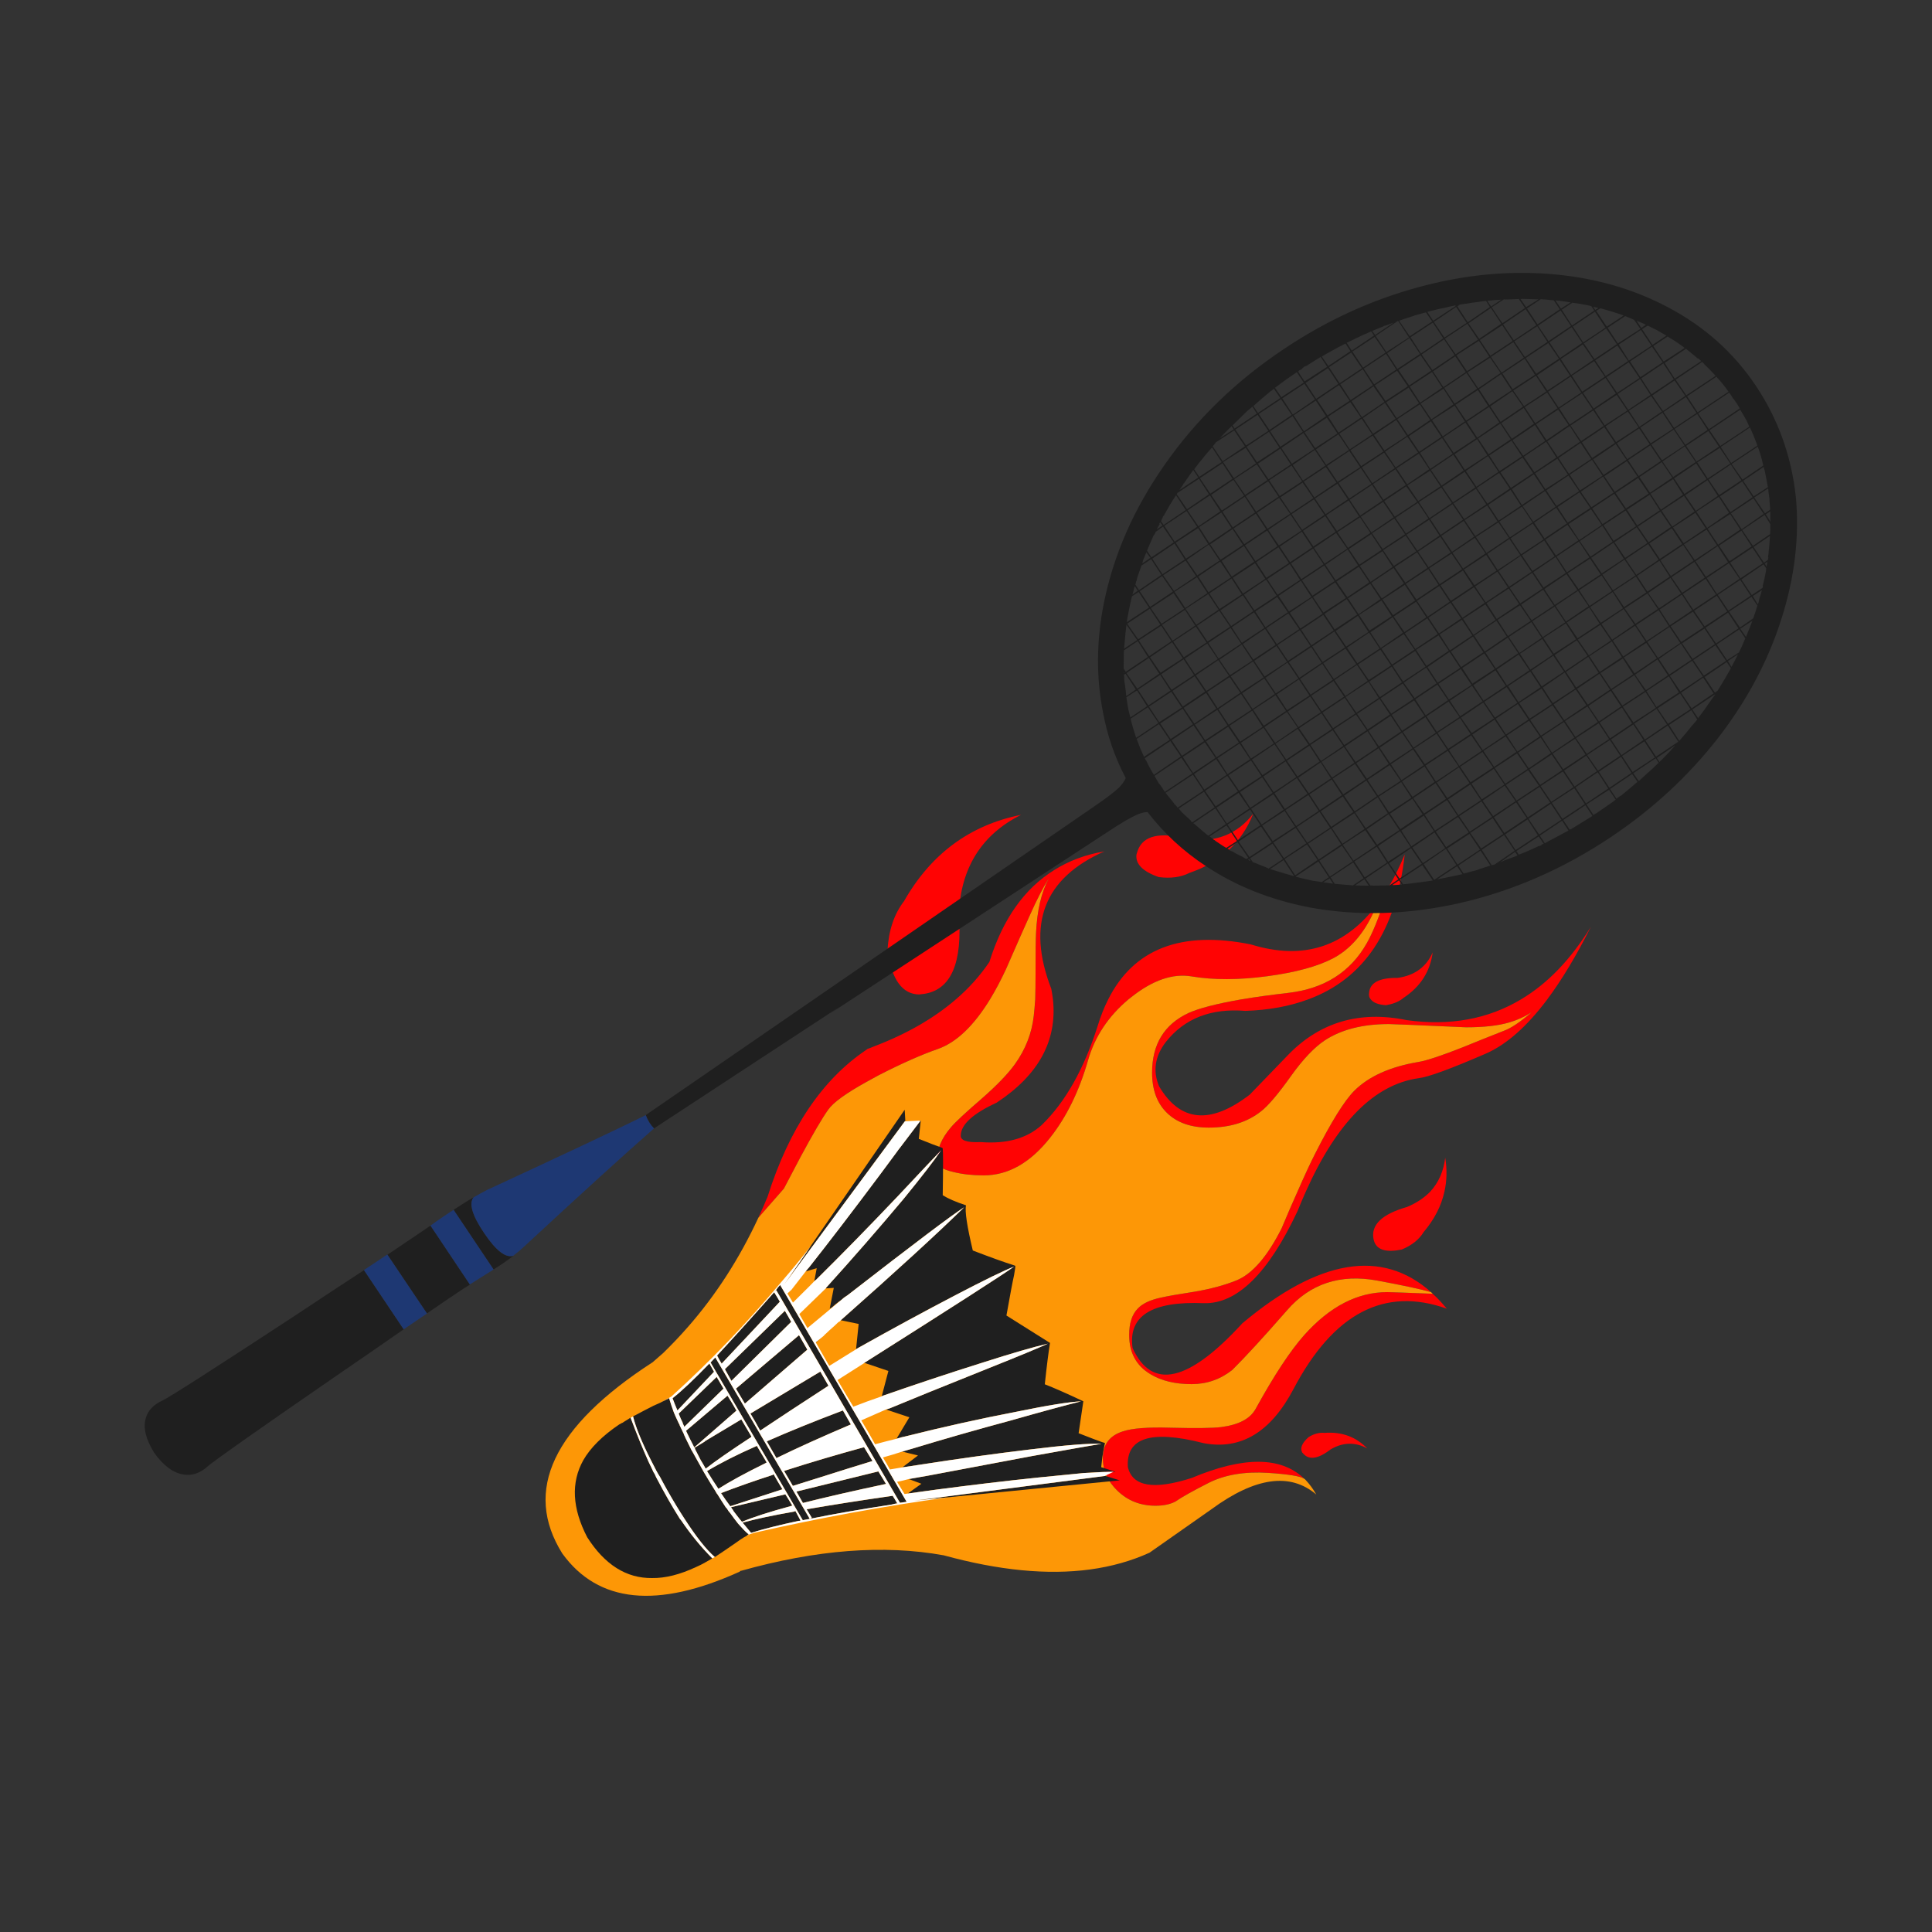 <?xml version="1.0" encoding="utf-8"?>
<!-- Generator: Adobe Illustrator 16.0.0, SVG Export Plug-In . SVG Version: 6.00 Build 0)  -->
<!DOCTYPE svg PUBLIC "-//W3C//DTD SVG 1.1//EN" "http://www.w3.org/Graphics/SVG/1.1/DTD/svg11.dtd">
<svg version="1.1" id="Layer_1" xmlns="http://www.w3.org/2000/svg" xmlns:xlink="http://www.w3.org/1999/xlink" x="0px" y="0px"
	 width="300px" height="300px" viewBox="0 0 300 300" enable-background="new 0 0 300 300" xml:space="preserve">
<rect x="0" y="0" width="300" height="300" fill="#333333" stroke="none"/>
<g>
	<path fill-rule="evenodd" clip-rule="evenodd" fill="#FF0303" d="M148.432,155.176c2.019-1.732,3.752-3.668,5.199-5.804
		c2.07-6.647,5.436-11.411,10.097-14.288c2.271-1.43,4.854-2.39,7.75-2.877c-9.373,4.157-12.117,11.275-8.229,21.355
		c0.102,0.556,0.186,1.094,0.252,1.614c0.689,6.412-2.229,11.764-8.759,16.055c-3.651,1.684-5.503,3.365-5.553,5.049
		c-0.084,0.807,0.942,1.162,3.079,1.061c4.039,0.32,7.202-0.564,9.491-2.65c3.652-3.535,6.546-8.658,8.684-15.373
		c0.453-1.497,1.001-2.877,1.642-4.141c3.953-7.858,11.332-10.702,22.137-8.531c8.194,2.541,14.8,0.379,19.815-6.487
		c-0.438,0.909-0.816,1.674-1.138,2.297c-1.514,2.962-3.483,5.083-5.905,6.362c-2.424,1.262-5.832,2.188-10.224,2.775
		c-4.442,0.59-8.354,0.599-11.737,0.025c-2.912-0.487-6.016,0.573-9.314,3.181c-0.168,0.136-0.328,0.261-0.48,0.378
		c-3.13,2.626-5.224,5.781-6.284,9.467c-1.381,4.797-3.341,8.801-5.883,12.016c-3.079,3.902-6.52,5.855-10.323,5.855
		c-1.733,0-3.306-0.176-4.721-0.529c-1.716-0.404-2.574-0.951-2.574-1.641c0-1.801,0.724-3.551,2.171-5.25
		c0.689-0.826,2.313-2.34,4.872-4.545c2.288-2.002,3.988-3.77,5.099-5.301c1.649-2.305,2.625-4.804,2.928-7.496
		c0.084-0.758,0.16-1.615,0.228-2.576c0.033-1.16,0.051-2.474,0.051-3.937c0-3.416,0.025-5.545,0.075-6.386
		c0.168-3.483,0.824-6.293,1.969-8.431c-0.907,1.464-1.858,3.307-2.853,5.528c-0.842,1.851-2.104,4.703-3.786,8.558
		c-0.808,1.732-1.632,3.289-2.474,4.668c-2.507,4.09-5.174,6.648-8.002,7.676c-2.658,0.924-5.771,2.305-9.339,4.139
		c-0.673,0.369-1.304,0.715-1.893,1.035c-3.13,1.732-5.09,3.154-5.881,4.266c-0.959,1.346-2.398,3.805-4.316,7.371
		c-0.926,1.766-1.784,3.398-2.575,4.896l-3.963,4.52c0.488-1.061,0.959-2.139,1.414-3.232c3.348-10.584,8.457-18.191,15.322-22.818
		c0.051-0.051,0.118-0.102,0.202-0.152c0.302-0.101,0.605-0.219,0.909-0.353C140.724,160.588,144.998,158.139,148.432,155.176z
		 M137.804,147.654c0.168-3.146,1.026-5.721,2.575-7.724c4.19-7.354,10.248-11.822,18.175-13.404
		c-6.109,3.063-9.332,8.179-9.669,15.347c0.59,7.624-1.187,11.772-5.326,12.445c-0.269,0.034-0.546,0.066-0.833,0.102
		C140.118,154.385,138.478,152.131,137.804,147.654z M222.467,200.891c0.74,0.672,1.472,1.447,2.196,2.322
		c-9.677-3.451-17.612,0.707-23.805,12.469c-3.533,6.715-8.194,9.518-13.983,8.406c-8.146-2.086-12.058-0.842-11.738,3.736
		c0.725,3.012,4.031,3.566,9.921,1.666c8.061-3.383,13.883-3.34,17.467,0.127c-0.622-0.404-2.482-0.709-5.579-0.91
		c-3.685-0.234-6.781,0.287-9.289,1.564c-2.507,1.279-4.215,2.238-5.122,2.879c-0.825,0.438-1.86,0.656-3.105,0.656
		c-2.322,0-4.283-0.766-5.881-2.297c-1.533-1.465-2.298-3.164-2.298-5.1c0-2.119,1.053-3.508,3.154-4.166
		c1.432-0.471,3.854-0.654,7.271-0.555c4.021,0.102,6.681,0.068,7.977-0.1c2.709-0.355,4.485-1.297,5.326-2.828
		c2.86-5.199,5.376-9.02,7.547-11.459c3.972-4.443,8.271-6.664,12.899-6.664C215.827,200.639,218.175,200.723,222.467,200.891z
		 M213.404,192.838c-0.05-0.152-0.092-0.295-0.126-0.43c-0.422-2.221,1.321-3.887,5.225-4.998c1.432-0.605,2.617-1.389,3.56-2.348
		c1.313-1.412,2.095-3.18,2.349-5.299c0.302,1.834,0.26,3.602-0.127,5.299c-0.488,2.205-1.565,4.293-3.23,6.262
		c-0.691,1.145-1.818,2.045-3.384,2.699C215.314,194.512,213.892,194.117,213.404,192.838z M217.974,154.924
		c-0.118,0.084-0.228,0.17-0.328,0.252c-0.657,0.455-1.474,0.758-2.448,0.91c-1.18-0.085-1.961-0.388-2.349-0.91
		c-0.168-0.184-0.261-0.411-0.277-0.681c0-0.136,0.009-0.253,0.024-0.353c0.135-1.566,1.617-2.332,4.443-2.297
		c2.625-0.372,4.435-1.692,5.428-3.964C222.08,150.844,220.581,153.191,217.974,154.924z M184.704,135.538
		c-1.312,0.674-2.902,0.893-4.771,0.656c-2.508-0.875-3.66-2.052-3.458-3.533c0.05-0.168,0.109-0.354,0.176-0.555
		c0.843-2.373,3.469-2.979,7.876-1.818c4.225,0.589,7.582-0.723,10.072-3.938C192.832,130.826,189.534,133.889,184.704,135.538z
		 M240.263,155.176c-0.018,0.035-0.033,0.061-0.051,0.076c-3.13,4.156-6.277,6.934-9.441,8.331
		c-5.503,2.388-8.994,3.667-10.476,3.837c-6.865,0.959-12.713,6.84-17.544,17.643c-0.437,0.977-0.865,1.986-1.287,3.029
		c-4.543,9.66-9.39,14.414-14.538,14.264c-8.094-0.338-11.78,1.984-11.057,6.967c2.995,6.58,8.676,5.299,17.038-3.838
		c11.914-9.996,21.684-11.611,29.307-4.846c-1.582-0.455-4.367-1.053-8.355-1.793c-5.755-1.059-10.425,0.48-14.009,4.619
		c-3.601,4.123-6.438,7.211-8.506,9.264c-1.852,1.465-3.956,2.197-6.312,2.197c-2.558,0-4.687-0.514-6.387-1.541
		c-2.205-1.313-3.307-3.35-3.307-6.107c0-1.818,0.446-3.182,1.339-4.09c0.723-0.773,1.908-1.338,3.559-1.691
		c1.026-0.234,2.793-0.547,5.301-0.934c2.457-0.42,4.585-0.994,6.386-1.717c2.49-0.977,4.854-3.686,7.093-8.129
		c0.893-2.137,1.709-4.021,2.448-5.654c1.111-2.541,2.02-4.502,2.728-5.881c2.523-4.98,4.552-8.246,6.083-9.793
		c2.255-2.256,5.587-3.754,9.996-4.494c1.296-0.219,3.601-0.984,6.916-2.297c1.717-0.707,3.838-1.557,6.361-2.549
		c1.077-0.387,2.499-1.338,4.267-2.852c-1.077,0.689-2.229,1.211-3.46,1.564c-1.698,0.504-3.929,0.756-6.688,0.756
		c-7.573-0.336-11.57-0.504-11.99-0.504c-4.057,0-7.372,0.842-9.946,2.523c-1.649,1.095-3.399,2.938-5.25,5.527
		c-2.002,2.813-3.56,4.646-4.67,5.504c-2.12,1.684-4.821,2.525-8.104,2.525c-2.775,0-4.946-0.766-6.511-2.297
		c-1.533-1.498-2.299-3.578-2.299-6.236c0-4.408,1.885-7.496,5.656-9.264c1.632-0.74,4.374-1.447,8.228-2.121
		c2.104-0.353,4.544-0.689,7.32-1.01c5.554-0.655,9.602-3.229,12.142-7.723c0.875-1.548,1.76-3.686,2.65-6.412
		c0.304-0.909,0.581-1.725,0.833-2.448c0.859-1.481,1.657-3.113,2.398-4.897c-1.313,11.796-6.302,19.292-14.969,22.49
		c-2.878,1.078-6.133,1.675-9.77,1.793c-5.351-0.438-9.474,1.178-12.368,4.848c-1.683,2.203-2.027,4.492-1.035,6.865
		c3.282,5.553,7.978,5.982,14.085,1.287l5.73-5.932c4.998-5.285,11.216-7.16,18.653-5.629c6.698,0.925,12.614-0.152,17.746-3.232
		c4.123-2.455,7.732-6.209,10.829-11.257C244.772,148.412,242.518,152.165,240.263,155.176z M202.424,225.779
		c-0.067-0.084-0.144-0.168-0.228-0.252c-0.353-0.691-0.009-1.49,1.035-2.398c0.843-0.504,1.659-0.715,2.448-0.631
		c2.658-0.203,4.872,0.605,6.64,2.424c-1.869-1.027-3.762-0.984-5.68,0.125C204.737,226.512,203.333,226.756,202.424,225.779z"/>
	<path fill-rule="evenodd" clip-rule="evenodd" fill="#FD9706" d="M136.39,166.99c3.568-1.834,6.681-3.215,9.339-4.139
		c2.828-1.027,5.495-3.586,8.002-7.676c0.842-1.379,1.666-2.936,2.474-4.668c1.683-3.854,2.944-6.707,3.786-8.558
		c0.994-2.222,1.945-4.064,2.853-5.528c-1.145,2.138-1.801,4.948-1.969,8.431c-0.05,0.841-0.075,2.97-0.075,6.386
		c0,1.463-0.018,2.776-0.051,3.937c-0.067,0.961-0.144,1.818-0.228,2.576c-0.303,2.692-1.278,5.191-2.928,7.496
		c-1.11,1.531-2.811,3.299-5.099,5.301c-2.559,2.205-4.183,3.719-4.872,4.545c-1.447,1.699-2.171,3.449-2.171,5.25
		c0,0.689,0.858,1.236,2.574,1.641c1.415,0.354,2.987,0.529,4.721,0.529c3.804,0,7.244-1.953,10.323-5.855
		c2.542-3.215,4.502-7.219,5.883-12.016c1.061-3.686,3.154-6.841,6.284-9.467c0.152-0.117,0.313-0.242,0.48-0.378
		c3.299-2.607,6.402-3.668,9.314-3.181c3.383,0.573,7.295,0.564,11.737-0.025c4.392-0.588,7.8-1.514,10.224-2.775
		c2.422-1.279,4.392-3.4,5.905-6.362c0.321-0.623,0.699-1.388,1.138-2.297c0.571-0.807,1.134-1.665,1.69-2.574
		c-0.252,0.723-0.529,1.54-0.833,2.448c-0.891,2.726-1.775,4.864-2.65,6.412c-2.54,4.493-6.588,7.067-12.142,7.723
		c-2.776,0.32-5.216,0.657-7.32,1.01c-3.854,0.674-6.596,1.381-8.228,2.121c-3.771,1.768-5.656,4.855-5.656,9.264
		c0,2.658,0.766,4.738,2.299,6.236c1.564,1.531,3.735,2.297,6.511,2.297c3.282,0,5.983-0.842,8.104-2.525
		c1.11-0.857,2.668-2.691,4.67-5.504c1.851-2.59,3.601-4.433,5.25-5.527c2.574-1.682,5.89-2.523,9.946-2.523
		c0.42,0,4.417,0.168,11.99,0.504c2.759,0,4.989-0.252,6.688-0.756c1.23-0.354,2.383-0.875,3.46-1.564
		c-1.768,1.514-3.189,2.465-4.267,2.852c-2.523,0.992-4.645,1.842-6.361,2.549c-3.315,1.313-5.62,2.078-6.916,2.297
		c-4.409,0.74-7.741,2.238-9.996,4.494c-1.531,1.547-3.56,4.813-6.083,9.793c-0.708,1.379-1.616,3.34-2.728,5.881
		c-0.739,1.633-1.556,3.518-2.448,5.654c-2.238,4.443-4.603,7.152-7.093,8.129c-1.801,0.723-3.929,1.297-6.386,1.717
		c-2.508,0.387-4.274,0.699-5.301,0.934c-1.65,0.354-2.836,0.918-3.559,1.691c-0.893,0.908-1.339,2.271-1.339,4.09
		c0,2.758,1.102,4.795,3.307,6.107c1.7,1.027,3.829,1.541,6.387,1.541c2.355,0,4.46-0.732,6.312-2.197
		c2.068-2.053,4.905-5.141,8.506-9.264c3.584-4.139,8.254-5.678,14.009-4.619c3.988,0.74,6.773,1.338,8.355,1.793
		c0.085,0.084,0.168,0.168,0.253,0.252c-4.292-0.168-6.64-0.252-7.043-0.252c-4.628,0-8.928,2.221-12.899,6.664
		c-2.171,2.439-4.687,6.26-7.547,11.459c-0.841,1.531-2.617,2.473-5.326,2.828c-1.296,0.168-3.955,0.201-7.977,0.1
		c-3.416-0.1-5.839,0.084-7.271,0.555c-2.102,0.658-3.154,2.047-3.154,4.166c0,1.936,0.765,3.635,2.298,5.1
		c1.598,1.531,3.559,2.297,5.881,2.297c1.245,0,2.28-0.219,3.105-0.656c0.907-0.641,2.615-1.6,5.122-2.879
		c2.508-1.277,5.604-1.799,9.289-1.564c3.097,0.201,4.957,0.506,5.579,0.91c0.086,0.049,0.161,0.117,0.227,0.201
		c0.606,0.641,1.154,1.387,1.642,2.246c-4.056-3.449-9.474-2.693-16.256,2.271l-9.643,6.766c-2.81,1.279-5.882,2.146-9.213,2.6
		c-6.58,0.893-14.161,0.16-22.743-2.195c-9.289-1.684-19.798-0.877-31.528,2.422c-0.051-0.033-0.093,0-0.126,0.102
		c-12.807,5.822-21.994,4.889-27.564-2.801c-6.125-9.777-1.447-19.682,14.035-29.711c0.539-0.488,1.085-0.967,1.641-1.439
		c1.313-1.279,2.575-2.607,3.787-3.988c4.358-4.963,8.019-10.635,10.98-17.012l3.963-4.52c0.791-1.498,1.649-3.131,2.575-4.896
		c1.918-3.566,3.357-6.025,4.316-7.371c0.791-1.111,2.751-2.533,5.881-4.266C135.086,167.705,135.717,167.359,136.39,166.99z"/>
	<path fill-rule="evenodd" clip-rule="evenodd" fill="#1F1F1F" d="M257.554,94.746l-3.51,2.322l1.641,2.45l3.459-2.297
		L257.554,94.746z M272.875,94.09l0.026-0.025l-0.936-1.388l-3.482,2.297l1.69,2.474l2.045-1.413l0.025-0.025
		C272.463,95.386,272.673,94.746,272.875,94.09z M273.077,93.535c0.017-0.118,0.042-0.244,0.076-0.378l0.051-0.228
		c0.15-0.42,0.276-0.849,0.378-1.287l-1.413,0.909l0.782,1.288C273.002,93.72,273.044,93.619,273.077,93.535z M268.205,94.949
		L266.59,92.5l-3.533,2.348l1.64,2.423L268.205,94.949z M266.741,92.374l1.642,2.448l3.456-2.322l-1.614-2.448L266.741,92.374z
		 M266.918,84.726l1.641,2.423l3.434-2.297l-1.591-2.448L266.918,84.726z M270.123,89.875l-1.665-2.423l-3.433,2.297l1.59,2.5
		L270.123,89.875z M274.213,88.739c0-0.152,0.009-0.287,0.025-0.404h0.025c0-0.034,0-0.059,0-0.076l-0.43-0.63l-3.433,2.348
		l1.615,2.423l1.666-1.11c0-0.018,0.008-0.034,0.025-0.051c0-0.034,0.009-0.067,0.024-0.102c-0.016-0.05-0.008-0.101,0.026-0.15
		h-0.051C273.909,90.211,274.077,89.462,274.213,88.739z M273.732,87.477l-1.614-2.423l-3.459,2.297l1.591,2.449L273.732,87.477z
		 M274.415,87.426v-0.202l-0.38,0.303l0.279,0.455C274.348,87.797,274.381,87.611,274.415,87.426z M274.541,86.568l0.05-0.429
		c0.118-1.026,0.203-2.003,0.253-2.928l-2.549,1.716l1.614,2.449l0.606-0.43v-0.101h0.025l0.025-0.126
		c0.017-0.051,0.024-0.109,0.024-0.177L274.541,86.568z M262.931,94.671l3.533-2.348l-1.616-2.448l-3.534,2.348L262.931,94.671z
		 M261.163,92.323l-3.459,2.322l1.59,2.448l3.46-2.322L261.163,92.323z M257.604,94.469l3.434-2.297l-1.641-2.449l-3.46,2.348
		L257.604,94.469z M257.83,86.998l1.616,2.448l3.534-2.372l-1.616-2.45L257.83,86.998z M263.283,87.149l1.615,2.423l3.433-2.271
		l-1.615-2.499L263.283,87.149z M264.722,89.698l-1.615-2.448l-3.56,2.373l1.666,2.423L264.722,89.698z M265,82.227l-3.51,2.297
		l1.667,2.448l3.458-2.297L265,82.227z M261.439,84.347l3.434-2.297l-1.615-2.423l-3.483,2.271L261.439,84.347z M261.213,84.474
		l-1.615-2.449l-3.483,2.348l1.616,2.423L261.213,84.474z M258.007,79.298l1.666,2.474l3.459-2.348l-1.642-2.423L258.007,79.298z
		 M259.8,74.401l-3.509,2.271l1.615,2.474l3.433-2.322L259.8,74.401z M265.151,74.553l-3.483,2.348l1.665,2.423l3.408-2.322
		L265.151,74.553z M261.565,76.698L265,74.401l-1.616-2.448l-3.433,2.322L261.565,76.698z M268.483,79.627l-1.591-2.474
		l-3.483,2.297l1.667,2.525L268.483,79.627z M274.895,81.419v-0.025l-0.884-1.439l-3.483,2.347l1.666,2.45l2.676-1.818h-0.025
		c0.034-0.084,0.042-0.168,0.025-0.252c0-0.151,0.009-0.295,0.025-0.429C274.895,81.966,274.895,81.688,274.895,81.419z
		 M274.895,79.399l-0.706,0.455l0.731,1.161c0.017-0.05,0.017-0.101,0-0.151l-0.025-0.227c0-0.336,0-0.648,0-0.934
		C274.895,79.618,274.895,79.517,274.895,79.399z M268.786,79.702l1.665,2.474l3.407-2.372l-1.589-2.424L268.786,79.702z
		 M266.792,84.574l3.433-2.348l-1.565-2.397l-3.508,2.271L266.792,84.574z M266.942,76.875l3.459-2.297l-1.641-2.449l-3.458,2.323
		L266.942,76.875z M270.527,74.755l-3.458,2.321l1.641,2.449l3.434-2.322L270.527,74.755z M274.617,76.472
		c0-0.118-0.009-0.235-0.026-0.354c-0.016-0.051-0.024-0.101-0.024-0.151l-0.051-0.101l-2.12,1.388l1.667,2.449l0.781-0.53
		c0.017-0.067,0.025-0.126,0.025-0.177c-0.033-0.471-0.067-0.909-0.102-1.313c-0.016-0.084-0.016-0.143,0-0.176l-0.024-0.177h0.024
		c-0.016-0.017-0.016-0.026,0-0.026c-0.016-0.017-0.016-0.042,0-0.075l-0.05,0.024C274.701,76.968,274.668,76.707,274.617,76.472z
		 M274.035,73.114c-0.066-0.202-0.126-0.404-0.177-0.606l-3.181,2.146l1.642,2.423l2.196-1.438v-0.025
		C274.364,74.772,274.204,73.939,274.035,73.114z M254.196,89.42l1.614,2.448l3.459-2.322l-1.59-2.473L254.196,89.42z
		 M252.177,94.267l3.457-2.271l-1.614-2.474l-3.483,2.297L252.177,94.267z M252.276,94.469l1.668,2.398l3.482-2.297l-1.616-2.424
		L252.276,94.469z M253.768,96.993l-1.642-2.423l-3.458,2.322l1.666,2.448L253.768,96.993z M246.824,94.09l3.483-2.322l-1.614-2.423
		l-3.483,2.297L246.824,94.09z M248.391,96.842l-1.616-2.5l-3.484,2.323l1.667,2.449L248.391,96.842z M246.901,94.267l1.666,2.449
		l3.457-2.271l-1.614-2.525L246.901,94.267z M247.077,86.619l1.641,2.423l3.433-2.271l-1.614-2.499L247.077,86.619z M252.429,86.82
		l1.666,2.449l3.459-2.348l-1.641-2.447L252.429,86.82z M253.944,89.371l-1.692-2.474l-3.433,2.323l1.642,2.448L253.944,89.371z
		 M243.417,89.017l1.691,2.448l3.433-2.271l-1.64-2.448L243.417,89.017z M241.424,93.939l3.508-2.322l-1.69-2.474l-3.434,2.322
		L241.424,93.939z M243.038,96.639l-1.64-2.448l-3.458,2.272l1.615,2.474L243.038,96.639z M241.55,94.09l1.614,2.423l3.51-2.372
		l-1.641-2.398L241.55,94.09z M236.071,93.687l3.459-2.297l-1.615-2.448l-3.483,2.348L236.071,93.687z M236.198,93.889l1.64,2.423
		l3.433-2.272l-1.64-2.473L236.198,93.889z M237.688,96.413l-1.666-2.423l-3.483,2.271l1.615,2.499L237.688,96.413z M236.324,86.214
		l1.641,2.45l3.434-2.273l-1.616-2.474L236.324,86.214z M241.701,86.417l1.615,2.448l3.483-2.322l-1.616-2.449L241.701,86.417z
		 M243.14,88.967l-1.59-2.474l-3.459,2.347l1.591,2.398L243.14,88.967z M241.853,78.743l1.591,2.423l3.508-2.297l-1.69-2.423
		L241.853,78.743z M245.084,83.917l-1.692-2.423l-3.433,2.297l1.642,2.474L245.084,83.917z M236.45,78.592l1.641,2.423l3.459-2.322
		l-1.642-2.448L236.45,78.592z M238.218,81.166l1.615,2.449l3.457-2.323l-1.64-2.448L238.218,81.166z M239.682,83.766l-1.666-2.474
		l-3.458,2.298l1.641,2.474L239.682,83.766z M239.808,76.092l-1.64-2.448l-3.408,2.297l1.564,2.474L239.808,76.092z M238.369,73.493
		l1.59,2.474l3.51-2.271l-1.642-2.474L238.369,73.493z M243.746,73.72l1.59,2.448l3.508-2.297l-1.641-2.474L243.746,73.72z
		 M245.21,76.27l-1.666-2.423l-3.433,2.297l1.59,2.423L245.21,76.27z M254.322,81.772l1.666,2.423l3.483-2.373l-1.642-2.398
		L254.322,81.772z M255.811,84.321l-1.665-2.449l-3.458,2.323l1.666,2.424L255.811,84.321z M252.631,79.147l1.59,2.448l3.51-2.347
		l-1.565-2.424L252.631,79.147z M248.718,81.52l-1.665-2.448l-3.483,2.297l1.641,2.499L248.718,81.52z M248.996,81.545l1.564,2.448
		l3.483-2.272l-1.615-2.448L248.996,81.545z M250.41,84.12l-1.591-2.474l-3.509,2.373l1.666,2.423L250.41,84.12z M247.229,78.945
		l1.614,2.449l3.483-2.297l-1.665-2.424L247.229,78.945z M249.123,73.947l1.614,2.423l3.534-2.372l-1.641-2.399L249.123,73.947z
		 M250.561,76.497l-1.641-2.499l-3.458,2.348l1.642,2.423L250.561,76.497z M256.014,76.648l-1.641-2.424l-3.51,2.322l1.617,2.398
		L256.014,76.648z M254.574,74.073l1.642,2.448l3.457-2.348l-1.641-2.423L254.574,74.073z M256.165,68.974l-1.642-2.449
		l-3.458,2.298l1.616,2.473L256.165,68.974z M250.889,68.95l-3.508,2.372l1.615,2.424l3.56-2.348L250.889,68.95z M247.229,71.121
		l3.533-2.348l-1.64-2.448l-3.484,2.348L247.229,71.121z M249.3,66.198l1.64,2.448l3.509-2.297l-1.691-2.448L249.3,66.198z
		 M251.04,61.326l-3.458,2.272l1.592,2.449l3.508-2.298L251.04,61.326z M247.456,63.447l3.458-2.348l-1.614-2.423l-3.483,2.322
		L247.456,63.447z M251.192,61.174l1.641,2.474l3.458-2.322l-1.616-2.474L251.192,61.174z M243.569,65.996l-1.616-2.397
		l-3.434,2.271l1.617,2.474L243.569,65.996z M245.336,68.596l-1.59-2.448l-3.483,2.373l1.614,2.423L245.336,68.596z M245.437,68.772
		l-3.434,2.348l1.617,2.448l3.457-2.297L245.437,68.772z M243.872,66.072l1.641,2.423l3.508-2.348l-1.614-2.423L243.872,66.072z
		 M240.086,68.596l-3.46,2.322l1.642,2.423l3.408-2.297L240.086,68.596z M236.526,70.767l3.407-2.297l-1.59-2.474l-3.483,2.348
		L236.526,70.767z M236.653,63.067l3.458-2.271l-1.616-2.448l-3.509,2.297L236.653,63.067z M236.754,63.219l1.64,2.499l3.459-2.322
		l-1.615-2.448L236.754,63.219z M242.029,63.295l3.508-2.348l-1.641-2.474l-3.508,2.348L242.029,63.295z M245.639,61.099
		l-3.509,2.322l1.616,2.499l3.559-2.373L245.639,61.099z M243.796,58.322l-1.616-2.423l-3.508,2.372l1.615,2.373L243.796,58.322z
		 M242.356,55.748l1.617,2.474l3.457-2.348l-1.642-2.399L242.356,55.748z M236.905,55.596l1.641,2.448l3.534-2.348l-1.667-2.423
		L236.905,55.596z M240.287,53.097l-1.591-2.449l-3.559,2.348l1.642,2.448L240.287,53.097z M243.947,50.623l-1.614-2.423
		l-3.51,2.372l1.641,2.399L243.947,50.623z M245.688,53.249l-1.64-2.448l-3.459,2.348l1.641,2.448L245.688,53.249z M251.368,53.5
		l1.565,2.5l3.509-2.322l-1.642-2.449L251.368,53.5z M254.574,58.701l-1.665-2.449l-3.459,2.322l1.665,2.424L254.574,58.701z
		 M247.582,55.773l3.483-2.323l-1.665-2.449l-3.458,2.323L247.582,55.773z M247.708,55.949l1.616,2.448l3.483-2.321l-1.666-2.424
		L247.708,55.949z M249.198,58.499l-1.666-2.423l-3.459,2.271l1.615,2.474L249.198,58.499z M249.3,50.875l-1.642-2.474l-3.433,2.298
		l1.615,2.474L249.3,50.875z M247.481,47.645l-0.101-0.025l0.327,0.504l0.506-0.302C247.962,47.754,247.717,47.695,247.481,47.645z
		 M253.74,49.665c-0.453-0.203-0.915-0.396-1.387-0.581l-2.727,1.817l1.59,2.424l3.509-2.247L253.74,49.665z M254.853,50.926
		l0.731-0.504l-1.438-0.631L254.853,50.926z M252.101,49.007c-0.017-0.033-0.034-0.042-0.05-0.025l-0.076-0.05
		c-0.859-0.303-1.826-0.606-2.903-0.909c-0.202-0.051-0.387-0.101-0.555-0.152l-0.051,0.026l-0.606,0.378l1.642,2.448
		L252.101,49.007z M272.951,69.353l-4.064,2.701l1.691,2.423l3.23-2.195C273.59,71.322,273.304,70.346,272.951,69.353z
		 M267.195,69.404l1.616,2.498l4.063-2.701h-0.025v-0.025c-0.018-0.051-0.025-0.101-0.025-0.151
		c-0.303-0.858-0.664-1.742-1.084-2.651L267.195,69.404z M268.686,71.979l-1.642-2.424l-3.483,2.247l1.616,2.499L268.686,71.979z
		 M271.234,65.364v-0.025c-0.017-0.017-0.025-0.041-0.025-0.075h-0.025c-0.319-0.572-0.64-1.119-0.959-1.641l-4.771,3.182
		l1.665,2.447l4.519-3.003l-0.024-0.025C271.479,65.92,271.352,65.634,271.234,65.364z M263.687,64.179l1.666,2.473l4.797-3.23
		c-0.27-0.489-0.555-0.935-0.858-1.338l-0.228-0.278c-0.168-0.303-0.354-0.581-0.555-0.833L263.687,64.179z M261.693,69.076
		l3.458-2.322l-1.615-2.474l-3.51,2.322L261.693,69.076z M263.309,71.751l-1.692-2.449l-3.458,2.348l1.642,2.423L263.309,71.751z
		 M261.819,69.227l1.615,2.449l3.483-2.323l-1.641-2.423L261.819,69.227z M256.315,68.848l3.484-2.271l-1.642-2.5l-3.458,2.322
		L256.315,68.848z M256.417,69.025l1.665,2.448l3.483-2.297l-1.665-2.474L256.417,69.025z M257.906,71.574l-1.64-2.423l-3.459,2.297
		l1.641,2.474L257.906,71.574z M258.058,63.901l-1.665-2.398l-3.459,2.271l1.641,2.5L258.058,63.901z M256.568,61.402l1.667,2.423
		l3.458-2.348l-1.667-2.397L256.568,61.402z M263.435,64.128l-1.641-2.474l-3.483,2.322l1.641,2.474L263.435,64.128z
		 M264.444,56.329c-0.034-0.035-0.076-0.068-0.126-0.102h-0.051l-4.064,2.727l1.642,2.423l4.543-3.003
		c-0.05-0.067-0.108-0.144-0.178-0.228c-0.453-0.488-0.891-0.934-1.312-1.338l-0.253-0.227l0.025-0.025
		C264.604,56.488,264.528,56.413,264.444,56.329z M258.184,56.252l-1.665-2.423l-3.408,2.297l1.615,2.448L258.184,56.252z
		 M258.487,56.354l1.564,2.448l4.064-2.702l0.051-0.024c-0.135-0.118-0.271-0.244-0.405-0.379l-0.075-0.05l-0.024,0.05
		c-0.623-0.539-1.237-1.042-1.843-1.514l-0.025-0.025L258.487,56.354z M259.9,58.903l-1.614-2.474l-3.434,2.322l1.59,2.474
		L259.9,58.903z M257.275,51.255l-0.883-0.429c-0.168-0.102-0.345-0.186-0.531-0.253h-0.023l-0.859,0.531l1.615,2.449l2.171-1.439
		C258.244,51.826,257.746,51.541,257.275,51.255z M258.967,52.264h-0.026l-2.221,1.464l1.616,2.423l3.257-2.12
		c-0.203-0.169-0.396-0.312-0.582-0.43l-0.453-0.327c-0.084-0.051-0.152-0.093-0.203-0.126l-0.05-0.051
		C259.816,52.794,259.371,52.517,258.967,52.264z M266.615,58.549c-0.033-0.017-0.06-0.033-0.076-0.05l-0.05,0.025l-4.519,3.004
		l1.641,2.499l4.795-3.206c-0.537-0.774-1.136-1.515-1.791-2.222l0.024-0.051H266.615z M236.425,46.408
		c-0.101,0.018-0.21,0.025-0.327,0.025l0.883,1.262l1.918-1.211L236.425,46.408z M241.271,46.635l-0.353-0.025
		c-0.521-0.067-1.068-0.118-1.64-0.151h-0.026l-2.146,1.439l1.641,2.474l3.459-2.348L241.271,46.635z M244.226,47.014l-0.051-0.025
		l-1.666,1.111l1.591,2.448l3.457-2.322l-0.453-0.682c0-0.017-0.009-0.017-0.026,0c-0.066-0.017-0.142-0.042-0.228-0.075
		C246.009,47.282,245.134,47.132,244.226,47.014z M243.872,46.963c-0.54-0.101-1.077-0.185-1.616-0.252l-0.731-0.051l0.858,1.263
		L243.872,46.963z M232.689,88.664l1.641,2.448l3.484-2.322l-1.692-2.474L232.689,88.664z M230.82,93.661l1.592,2.449l3.483-2.322
		l-1.616-2.398L230.82,93.661z M229.055,91.062l1.64,2.474l3.459-2.322l-1.641-2.448L229.055,91.062z M230.544,93.61l-1.665-2.423
		l-3.459,2.297l1.666,2.448L230.544,93.61z M230.645,93.838l-3.458,2.246l1.614,2.499l3.436-2.322L230.645,93.838z M227.187,88.285
		l3.483-2.348l-1.665-2.423l-3.459,2.323L227.187,88.285z M232.387,88.613l-1.616-2.448l-3.458,2.271l1.642,2.448L232.387,88.613z
		 M230.947,86.013l1.616,2.499l3.508-2.322l-1.689-2.499L230.947,86.013z M223.679,90.884l1.614,2.424l3.433-2.298l-1.564-2.423
		L223.679,90.884z M225.116,93.435l-1.615-2.448l-3.482,2.322l1.665,2.448L225.116,93.435z M225.242,93.586l-3.433,2.322
		l1.642,2.449l3.433-2.322L225.242,93.586z M216.307,95.529l3.434-2.271l-1.591-2.449l-3.483,2.271L216.307,95.529z M219.893,93.435
		l-3.483,2.297l1.665,2.423l3.407-2.297L219.893,93.435z M216.434,87.881l3.483-2.271l-1.642-2.448l-3.508,2.271L216.434,87.881z
		 M216.56,88.058l1.666,2.423l3.433-2.297l-1.615-2.423L216.56,88.058z M221.835,88.083l3.433-2.298l-1.615-2.448l-3.458,2.322
		L221.835,88.083z M223.375,90.809l-1.59-2.448l-3.484,2.297l1.642,2.448L223.375,90.809z M221.936,88.234l1.616,2.474l3.483-2.321
		l-1.642-2.424L221.936,88.234z M222.088,80.585l1.615,2.474l3.483-2.372l-1.641-2.399L222.088,80.585z M223.526,83.161l-1.614-2.45
		l-3.511,2.322l1.692,2.474L223.526,83.161z M216.686,80.409l1.641,2.449l3.483-2.348l-1.641-2.424L216.686,80.409z M220.068,77.936
		l-1.717-2.424l-3.407,2.297l1.642,2.424L220.068,77.936z M216.838,72.736l1.665,2.473l3.433-2.347l-1.614-2.424L216.838,72.736z
		 M223.679,75.512l-1.616-2.423l-3.508,2.271l1.665,2.448L223.679,75.512z M222.188,72.963l1.666,2.448l3.433-2.348l-1.615-2.448
		L222.188,72.963z M225.445,78.112l-1.641-2.423l-3.483,2.271l1.64,2.499L225.445,78.112z M232.815,80.989l1.642,2.449l3.508-2.322
		l-1.641-2.448L232.815,80.989z M234.305,83.514l-1.641-2.397l-3.483,2.271l1.64,2.474L234.305,83.514z M228.903,83.337
		l-1.616-2.448l-3.482,2.322l1.666,2.474L228.903,83.337z M227.438,80.763l1.642,2.474l3.458-2.271l-1.616-2.474L227.438,80.763z
		 M227.615,73.14l1.642,2.449l3.433-2.323l-1.642-2.448L227.615,73.14z M225.621,78.011l3.459-2.322l-1.642-2.423l-3.483,2.323
		L225.621,78.011z M229.181,75.891l-3.482,2.271l1.665,2.448l3.433-2.297L229.181,75.891z M232.992,73.341l1.615,2.424l3.459-2.298
		l-1.642-2.423L232.992,73.341z M230.973,78.213l3.459-2.348l-1.641-2.423l-3.484,2.322L230.973,78.213z M234.558,76.067
		l-3.458,2.322l1.614,2.45l3.459-2.322L234.558,76.067z M213.052,82.807l1.641,2.448l3.482-2.297l-1.666-2.448L213.052,82.807z
		 M212.926,90.506l1.641,2.423l3.433-2.322l-1.616-2.423L212.926,90.506z M210.956,95.377l3.407-2.348l-1.591-2.397l-3.457,2.271
		L210.956,95.377z M214.516,93.232l-3.483,2.247l1.614,2.448l3.459-2.247L214.516,93.232z M209.112,93.03l-3.457,2.298l1.591,2.423
		l3.508-2.323L209.112,93.03z M205.503,95.125l3.483-2.271l-1.665-2.424l-3.433,2.272L205.503,95.125z M205.68,87.527l3.509-2.322
		l-1.716-2.448l-3.434,2.322L205.68,87.527z M205.806,87.704l1.591,2.398l3.483-2.298l-1.615-2.473L205.806,87.704z M211.082,87.679
		l3.458-2.297l-1.614-2.449l-3.483,2.322L211.082,87.679z M212.622,90.43l-1.616-2.423l-3.482,2.297l1.69,2.423L212.622,90.43z
		 M211.158,87.881l1.665,2.474l3.433-2.323l-1.59-2.448L211.158,87.881z M202.172,90.103l1.614,2.397l3.46-2.271l-1.616-2.424
		L202.172,90.103z M203.736,92.803l-3.458,2.348l1.641,2.448l3.458-2.297L203.736,92.803z M200.152,94.949l3.483-2.246l-1.641-2.525
		l-3.458,2.348L200.152,94.949z M198.335,92.703l-3.408,2.246l1.565,2.448l3.483-2.322L198.335,92.703z M194.953,87.124l3.407-2.297
		l-1.591-2.449l-3.458,2.297L194.953,87.124z M195.054,87.3l1.59,2.423l3.509-2.297l-1.641-2.448L195.054,87.3z M200.329,87.3
		l3.433-2.297l-1.616-2.448l-3.433,2.322L200.329,87.3z M201.869,90.052l-1.591-2.474l-3.509,2.348l1.616,2.423L201.869,90.052z
		 M200.456,87.477l1.614,2.449l3.459-2.297l-1.641-2.449L200.456,87.477z M200.557,79.829l1.64,2.448l3.459-2.322l-1.616-2.424
		L200.557,79.829z M202.07,82.404l-1.666-2.474l-3.483,2.348l1.666,2.423L202.07,82.404z M195.18,79.627l1.64,2.474l3.51-2.322
		l-1.717-2.474L195.18,79.627z M198.537,77.127l-1.616-2.397l-3.483,2.297l1.616,2.423L198.537,77.127z M200.732,72.205l1.591,2.424
		l3.482-2.322l-1.64-2.45L200.732,72.205z M202.196,74.73l-1.64-2.448l-3.483,2.297l1.64,2.448L202.196,74.73z M203.939,77.355
		l-1.667-2.424l-3.458,2.298l1.642,2.449L203.939,77.355z M212.8,82.756l-1.617-2.423l-3.508,2.297l1.641,2.448L212.8,82.756z
		 M211.309,80.233l1.642,2.448l3.459-2.348l-1.642-2.397L211.309,80.233z M205.932,80.005l1.667,2.45l3.434-2.272l-1.617-2.474
		L205.932,80.005z M207.396,82.581l-1.615-2.448l-3.458,2.297l1.616,2.423L207.396,82.581z M206.058,72.357l1.642,2.474l3.51-2.297
		l-1.691-2.499L206.058,72.357z M207.523,74.931l-1.642-2.423l-3.433,2.271l1.641,2.474L207.523,74.931z M209.289,77.531
		l-1.614-2.423l-3.483,2.297l1.64,2.448L209.289,77.531z M211.461,72.559l1.641,2.474l3.484-2.348l-1.668-2.398L211.461,72.559z
		 M212.95,75.134l-1.642-2.449l-3.457,2.297l1.64,2.449L212.95,75.134z M214.666,77.733l-1.614-2.448l-3.483,2.322l1.641,2.448
		L214.666,77.733z M213.202,75.159l1.616,2.448l3.482-2.297l-1.615-2.448L213.202,75.159z M214.818,70.111l-1.667-2.474
		l-3.457,2.271l1.665,2.474L214.818,70.111z M207.978,67.334l1.615,2.448l3.483-2.322l-1.641-2.448L207.978,67.334z M209.466,69.883
		l-1.641-2.448l-3.482,2.348l1.589,2.397L209.466,69.883z M209.669,62.437l-3.433,2.246l1.615,2.5l3.483-2.348L209.669,62.437z
		 M209.568,62.235l-1.642-2.448l-3.408,2.297l1.617,2.423L209.568,62.235z M208.128,59.66l1.591,2.474l3.483-2.322l-1.591-2.474
		L208.128,59.66z M211.485,64.784l3.483-2.372l-1.69-2.423l-3.407,2.297L211.485,64.784z M215.044,62.563l-3.407,2.348l1.565,2.448
		l3.51-2.322L215.044,62.563z M202.575,67.131l1.641,2.449l3.459-2.271l-1.642-2.448L202.575,67.131z M200.606,72.004l3.459-2.272
		l-1.667-2.499l-3.433,2.322L200.606,72.004z M197.225,66.955l1.59,2.424l3.483-2.323l-1.59-2.448L197.225,66.955z M195.205,71.776
		l3.458-2.271l-1.616-2.449l-3.483,2.323L195.205,71.776z M198.814,69.656l-3.483,2.348l1.642,2.423l3.458-2.297L198.814,69.656z
		 M198.916,61.983l-3.459,2.297l1.666,2.499l3.459-2.348L198.916,61.983z M197.501,60.619c-0.184,0.101-0.36,0.235-0.528,0.404
		c-0.792,0.657-1.574,1.329-2.349,2.019l0.707,1.086l3.483-2.322l-1.01-1.438C197.704,60.435,197.603,60.519,197.501,60.619z
		 M204.317,62.209l-3.433,2.272l1.59,2.498l3.433-2.348L204.317,62.209z M200.759,64.38l3.433-2.348l-1.642-2.448l-3.433,2.272
		L200.759,64.38z M202.449,59.407l-1.086-1.615c-1.245,0.84-2.372,1.649-3.383,2.423l0.985,1.464L202.449,59.407z M205.074,55.419
		c-0.118,0.084-0.219,0.151-0.304,0.202h-0.075l0.025,0.025c-0.706,0.437-1.363,0.85-1.97,1.236l-0.023-0.076
		c-0.035,0.034-0.061,0.06-0.075,0.076c-0.052,0.033-0.094,0.042-0.128,0.026c-0.017,0.033-0.033,0.067-0.05,0.101
		c-0.034,0.017-0.068,0.034-0.102,0.051c-0.033,0.033-0.059,0.059-0.075,0.075c-0.018,0.017-0.033,0.034-0.051,0.051h-0.051
		l0.026,0.025c-0.018,0.033-0.042,0.067-0.077,0.101l-0.024,0.025c-0.033,0.017-0.093,0.042-0.177,0.075l-0.227,0.126v0.026h-0.025
		v0.051l-0.103,0.051c0,0.017-0.008,0.024-0.023,0.024l1.009,1.541l3.51-2.273L205.074,55.419z M215.221,54.939l-3.456,2.297
		l1.614,2.449l3.433-2.298L215.221,54.939z M211.662,57.086l3.483-2.322l-1.69-2.45l-3.458,2.272L211.662,57.086z M207.825,59.609
		l-1.614-2.448l-3.483,2.297l1.641,2.474L207.825,59.609z M206.362,57.01l1.666,2.499l3.457-2.322l-1.665-2.448L206.362,57.01z
		 M208.911,53.325v0.024c-0.925,0.471-1.952,1.027-3.08,1.667l-0.025,0.025c-0.05,0-0.092,0.025-0.126,0.075l-0.177,0.101
		c-0.1,0.051-0.185,0.102-0.252,0.152l1.011,1.464l3.433-2.297L208.911,53.325z M213.354,52.113l-0.429-0.657
		c-0.876,0.37-1.776,0.783-2.702,1.237c-0.353,0.185-0.723,0.362-1.111,0.53l0.783,1.212L213.354,52.113z M215.17,50.548h-0.024
		l-0.201,0.05c-0.018-0.017-0.034-0.017-0.051,0v0.051l-1.263,0.505h0.025c-0.083,0.033-0.151,0.059-0.201,0.075l-0.379,0.152
		l0.454,0.631l2.879-1.919L215.17,50.548z M233.296,57.994l1.59,2.449l3.458-2.246l-1.59-2.5L233.296,57.994z M218.605,59.989
		l-1.668-2.424l-3.457,2.271l1.665,2.424L218.605,59.989z M233.118,65.693l1.642,2.448l3.433-2.347l-1.591-2.449L233.118,65.693z
		 M231.15,70.54l3.433-2.323l-1.616-2.448l-3.458,2.322L231.15,70.54z M234.709,68.419l-3.458,2.298l1.59,2.447l3.483-2.297
		L234.709,68.419z M225.723,70.337l3.458-2.271l-1.641-2.448l-3.434,2.297L225.723,70.337z M229.357,68.192l-3.483,2.323l1.59,2.448
		l3.483-2.271L229.357,68.192z M225.874,62.689l3.483-2.322l-1.64-2.449l-3.46,2.322L225.874,62.689z M226,62.866l1.667,2.448
		l3.407-2.272l-1.591-2.473L226,62.866z M231.276,62.892l3.457-2.298l-1.641-2.498l-3.433,2.347L231.276,62.892z M231.402,63.093
		l1.615,2.423l3.482-2.372l-1.665-2.399L231.402,63.093z M232.815,65.592l-1.59-2.399l-3.458,2.298l1.615,2.473L232.815,65.592z
		 M218.452,67.687l-1.641-2.474l-3.457,2.322l1.614,2.424L218.452,67.687z M222.365,65.238l1.666,2.525l3.433-2.322l-1.59-2.449
		L222.365,65.238z M223.931,68.015l-3.433,2.297l1.59,2.5l3.483-2.348L223.931,68.015z M220.194,70.261l-1.667-2.447l-3.457,2.321
		l1.642,2.449L220.194,70.261z M218.756,67.738l1.615,2.423l3.458-2.322l-1.641-2.423L218.756,67.738z M220.472,62.79l-3.508,2.297
		l1.666,2.474l3.458-2.348L220.472,62.79z M220.346,62.613l-1.614-2.423l-3.483,2.271l1.64,2.474L220.346,62.613z M220.522,62.538
		l3.433-2.348l-1.59-2.423l-3.458,2.271L220.522,62.538z M220.598,62.664l1.667,2.448l3.434-2.322l-1.566-2.423L220.598,62.664z
		 M220.751,55.041l1.665,2.423l3.458-2.322l-1.64-2.448L220.751,55.041z M222.239,57.565l-1.642-2.398l-3.457,2.271l1.666,2.423
		L222.239,57.565z M215.398,54.839l1.59,2.448l3.51-2.322l-1.641-2.474L215.398,54.839z M218.781,52.39l-1.691-2.574l-3.483,2.348
		l1.666,2.498L218.781,52.39z M222.392,49.917l-0.985-1.413c-0.557,0.151-1.111,0.303-1.666,0.454
		c-0.152,0.05-0.286,0.101-0.404,0.152l-1.564,0.504c-0.102,0.034-0.21,0.075-0.329,0.126h-0.025c-0.017,0-0.042,0.009-0.075,0.025
		c-0.017,0-0.051,0.009-0.102,0.025l1.667,2.423L222.392,49.917z M224.106,52.542l-1.615-2.449l-3.457,2.271l1.614,2.525
		L224.106,52.542z M233.018,57.918l-1.641-2.373l-3.509,2.271l1.665,2.474L233.018,57.918z M231.504,55.419l1.665,2.448l3.457-2.322
		l-1.64-2.423L231.504,55.419z M227.615,57.767l-1.641-2.448l-3.457,2.348l1.614,2.448L227.615,57.767z M226.151,55.167l1.642,2.474
		l3.458-2.272l-1.616-2.449L226.151,55.167z M227.742,50.145l-1.642-2.475l-3.457,2.322l1.641,2.424L227.742,50.145z
		 M229.509,52.744l-1.665-2.474l-3.483,2.321l1.665,2.424L229.509,52.744z M226.025,47.519l-0.051-0.102
		c-0.369,0.084-0.749,0.168-1.136,0.252l-0.05,0.025c-1.061,0.203-2.112,0.447-3.156,0.732l0.909,1.389L226.025,47.519z
		 M233.118,50.271l-1.614-2.448l-3.484,2.372l1.666,2.423L233.118,50.271z M233.396,50.371l1.666,2.474l3.508-2.348l-1.665-2.499
		L233.396,50.371z M234.886,52.945l-1.616-2.448l-3.483,2.297l1.641,2.448L234.886,52.945z M171.401,93.687
		c1.498-7.472,4.619-14.607,9.365-21.405c4.913-7.069,11.106-13.092,18.578-18.074c6.495-4.358,13.378-7.539,20.648-9.542
		c7.051-1.952,13.958-2.659,20.723-2.12c6.732,0.539,12.832,2.264,18.302,5.174c5.653,2.979,10.205,7.051,13.655,12.218
		c3.433,5.132,5.494,10.871,6.185,17.215c0.572,6.193-0.178,12.521-2.247,18.982c-2.053,6.461-5.3,12.579-9.743,18.351
		c-4.628,5.958-10.181,11.107-16.66,15.449c-7.454,4.998-15.347,8.439-23.678,10.325c-8.077,1.8-15.825,2.01-23.247,0.63
		c-6.041-1.178-11.376-3.307-16.004-6.387c-3.534-2.322-6.554-5.116-9.062-8.38l-0.025-0.025c-0.506,0-1.103,0.16-1.793,0.48
		c-0.942,0.42-2.33,1.236-4.164,2.448l-43.493,28.449l1.704-1.2l-28.89,18.944c-0.555-0.555-0.984-1.244-1.287-2.07l69.466-47.809
		c1.936-1.313,3.282-2.33,4.039-3.053c0.488-0.522,0.834-1.011,1.035-1.464c0-0.018-0.009-0.034-0.024-0.051
		c-1.667-3.147-2.836-6.529-3.509-10.147C170.198,105.172,170.24,99.526,171.401,93.687z M194.624,94.899l-1.64-2.474l-3.484,2.347
		l1.666,2.45L194.624,94.899z M193.16,92.323l1.616,2.448l3.456-2.271l-1.64-2.499L193.16,92.323z M187.783,92.146l1.591,2.424
		l3.458-2.271l-1.591-2.475L187.783,92.146z M189.223,94.671l-1.616-2.423l-3.509,2.297l1.665,2.474L189.223,94.671z
		 M185.916,89.345l3.458-2.297l-1.667-2.5l-3.433,2.397L185.916,89.345z M189.475,87.2l-3.407,2.322l1.589,2.448l3.484-2.297
		L189.475,87.2z M191.267,89.546l3.483-2.322l-1.59-2.448l-3.458,2.322L191.267,89.546z M194.877,87.452l-3.458,2.271l1.59,2.449
		l3.458-2.297L194.877,87.452z M183.871,94.545l-1.642-2.448l-3.533,2.322l1.666,2.448L183.871,94.545z M183.997,94.696l-3.56,2.322
		l1.641,2.474l3.509-2.348L183.997,94.696z M182.382,91.894l1.666,2.525l3.433-2.322l-1.615-2.474L182.382,91.894z M178.544,94.52
		l-3.508,2.322l1.692,2.423l3.457-2.271L178.544,94.52z M176.98,91.793l1.614,2.448l3.534-2.373l-1.665-2.423L176.98,91.793z
		 M176.122,91.264c-0.067,0.336-0.16,0.689-0.278,1.06l0.834-0.606l-0.48-0.707L176.122,91.264z M175.793,92.577
		c-0.016,0-0.024,0.007-0.024,0.024c-0.237,0.942-0.446,1.944-0.632,3.005c-0.067,0.303-0.126,0.639-0.176,1.01l3.457-2.273
		l-1.614-2.423L175.793,92.577z M176.678,89.446c-0.019,0.051-0.042,0.126-0.077,0.228l-0.151,0.606h-0.025
		c-0.033,0.033-0.041,0.075-0.025,0.126l-0.101,0.353l0.557,0.884l3.482-2.373l-1.59-2.449l-1.515,1.01
		c0.017,0.034,0.017,0.06,0,0.076l-0.051,0.025c0,0.05-0.009,0.092-0.025,0.126v0.049C176.988,88.529,176.829,88.975,176.678,89.446
		z M177.989,85.761c0,0.066-0.016,0.126-0.051,0.176l-0.429,1.035c-0.034,0.119-0.067,0.245-0.101,0.379v0.025
		c-0.018,0.033-0.025,0.066-0.025,0.101l1.262-0.858L177.989,85.761z M180.514,89.168l3.458-2.297l-1.59-2.474l-3.458,2.348
		L180.514,89.168z M184.098,87.048l-3.483,2.271l1.692,2.448l3.433-2.297L184.098,87.048z M184.249,79.349l-3.458,2.297l1.616,2.474
		l3.483-2.323L184.249,79.349z M180.161,81.116v-0.051c-0.018,0.017-0.025,0.042-0.025,0.076c-0.034,0.05-0.077,0.108-0.128,0.176
		l0.077,0.051c-0.152,0.235-0.304,0.513-0.455,0.833l0.884-0.606L180.161,81.116z M180.665,80.132l-0.051-0.025v0.075l-0.024,0.025
		l-0.051,0.075l0.024,0.025c-0.016,0-0.024,0.025-0.024,0.076c-0.017,0.033-0.051,0.092-0.102,0.177c0,0.017-0.008,0.033-0.024,0.05
		c-0.033,0.067-0.06,0.144-0.076,0.228c-0.033,0-0.059,0.024-0.075,0.075l0.429,0.606l3.433-2.322l-1.514-2.297
		c-0.674,1.026-1.296,2.069-1.868,3.129C180.725,80.064,180.698,80.098,180.665,80.132z M179.429,82.605c0,0.034,0,0.06,0,0.076
		c-0.067,0.101-0.135,0.227-0.202,0.378c-0.017,0.018-0.042,0.025-0.076,0.025l-0.984,2.271c-0.033,0.051-0.05,0.109-0.05,0.177
		l0.681,1.01l3.458-2.322l-1.665-2.449L179.429,82.605z M191.419,81.898l3.458-2.322l-1.591-2.448l-3.458,2.322L191.419,81.898z
		 M193.009,84.624l-1.615-2.473l-3.484,2.372l1.616,2.397L193.009,84.624z M191.545,82.05l1.665,2.448l3.408-2.297l-1.614-2.448
		L191.545,82.05z M186.093,81.721l3.407-2.322l-1.616-2.473l-3.483,2.322L186.093,81.721z M187.606,84.474l-1.564-2.475
		l-3.483,2.272l1.59,2.474L187.606,84.474z M186.193,81.849l1.59,2.473l3.458-2.322l-1.59-2.423L186.193,81.849z M187.733,76.75
		l-1.565-2.399l-3.332,2.196c-0.034,0.051-0.059,0.093-0.075,0.126v0.025l-0.051,0.025l1.615,2.348L187.733,76.75z M186.319,74.25
		l1.615,2.398l3.459-2.298l-1.565-2.423L186.319,74.25z M186.067,74.149l-0.782-1.161c-0.068,0.101-0.136,0.193-0.203,0.277
		c-0.42,0.588-0.841,1.194-1.261,1.817l-0.026-0.025c-0.033,0.051-0.066,0.102-0.101,0.152l0.05,0.025l-0.201,0.252
		c-0.136,0.186-0.27,0.387-0.404,0.606L186.067,74.149z M193.186,76.976l-1.666-2.474l-3.458,2.348l1.665,2.423L193.186,76.976z
		 M191.646,74.401l1.689,2.449l3.459-2.297l-1.641-2.449L191.646,74.401z M191.822,66.703l1.666,2.474l3.457-2.271l-1.665-2.499
		L191.822,66.703z M193.438,69.53l-3.509,2.221l1.667,2.499l3.433-2.297L193.438,69.53z M191.569,66.677l-0.328-0.504
		c-0.403,0.387-0.798,0.782-1.187,1.187c-0.218,0.252-0.445,0.488-0.681,0.707L191.569,66.677z M188.793,68.696
		c-0.018,0.051-0.042,0.093-0.075,0.127c-0.135,0.168-0.27,0.327-0.404,0.479l1.54,2.322l3.458-2.322l-1.665-2.474L188.793,68.696z
		 M188.213,69.479c-0.521,0.555-1.019,1.136-1.49,1.742c-0.454,0.539-0.882,1.086-1.287,1.641l0.783,1.186l3.483-2.297
		L188.213,69.479z M194.473,63.144l-0.025,0.025c-0.235,0.185-0.487,0.395-0.757,0.63c-0.757,0.741-1.523,1.489-2.297,2.247
		l0.303,0.504l3.458-2.322L194.473,63.144z M233.118,46.534c-0.791,0.034-1.515,0.093-2.171,0.177l0.581,0.884L233.118,46.534z
		 M233.623,46.484c-0.033,0-0.066,0-0.1,0l-1.894,1.236l1.666,2.474l3.508-2.372l-0.959-1.389l-1.994,0.076
		C233.783,46.492,233.707,46.484,233.623,46.484z M230.217,46.762l0.024,0.025c-1.077,0.134-2.238,0.302-3.483,0.504
		c-0.018,0-0.042,0-0.075,0l-0.379,0.278l1.615,2.474l3.433-2.373l-0.606-0.959c-0.051,0-0.101,0.009-0.15,0.025
		c-0.102,0-0.202,0.009-0.303,0.026H230.217z M79.722,194.984c-0.774,0.623-1.801,1.336-3.08,2.145l-6.209-9.264
		c1.262-0.842,2.297-1.488,3.105-1.943c-0.757,0.959-0.21,2.811,1.641,5.553C77.029,194.219,78.543,195.387,79.722,194.984z
		 M146.386,178.35c0.067,0.572,0.067,2.986,0,7.244c0.825,0.521,2.028,1.043,3.61,1.564c-0.186,0.943,0.168,3.281,1.06,7.018
		c2.659,1.025,4.839,1.809,6.538,2.348l0.025,0.025v0.025c0-0.016,0.009-0.025,0.025-0.025c0.05,0.018-0.009,0.496-0.177,1.439
		c-0.219,0.959-0.615,3.053-1.187,6.285l6.739,4.24l0.026-0.025v0.051c-0.237,1.43-0.506,3.566-0.808,6.412
		c1.429,0.555,3.433,1.438,6.007,2.65h-0.025l-0.732,4.947c1.885,0.74,3.104,1.203,3.661,1.389l0.429,0.125
		c-0.186,0.842-0.319,1.574-0.403,2.197c-0.051,0.504-0.111,1.025-0.177,1.564l2.22,0.707c-0.066,0.018-0.168,0.018-0.302,0
		c-0.96,0-2.516,0.066-4.67,0.201c-1.936,0.186-4.317,0.42-7.144,0.707c-4.981,0.521-10.224,1.145-15.727,1.867
		c-1.447,0.203-2.919,0.404-4.417,0.607l2.121-1.516l-1.969-0.732c0.993-0.168,1.994-0.344,3.003-0.529
		c4.679-0.893,10.039-1.902,16.08-3.029c5.991-1.076,9.61-1.717,10.855-1.918c-1.936-0.084-5.638,0.211-11.107,0.883
		c-5.469,0.656-11.073,1.43-16.811,2.322c-1.027,0.152-2.028,0.303-3.004,0.455l2.423-1.844l-2.449-0.605
		c0.505-0.15,1.052-0.311,1.641-0.479c4.813-1.465,9.903-2.92,15.272-4.367c4.61-1.313,8.229-2.297,10.854-2.953
		c-1.869,0.084-5.176,0.613-9.921,1.59c-5.705,1.094-11.469,2.373-17.291,3.836c-0.505,0.102-0.985,0.227-1.439,0.379l1.994-3.332
		l-3.635-1.211c0.202-0.051,0.396-0.109,0.581-0.178c3.147-1.313,8.229-3.373,15.247-6.184c4.846-1.936,7.95-3.223,9.313-3.861
		c-2.306,0.537-5.587,1.488-9.844,2.852c-5.402,1.699-10.678,3.449-15.828,5.25c-0.067,0.051-0.109,0.076-0.126,0.076l1.035-3.938
		l-3.736-1.262c13.749-8.701,21.499-13.682,23.249-14.943c-1.531,0.588-4.568,2.068-9.112,4.441
		c-4.712,2.457-9.71,5.166-14.994,8.129c-0.152,0.066-0.294,0.15-0.429,0.252l0.404-3.914l-2.777-0.578
		c8.582-7.592,14.969-13.438,19.159-17.543c-1.818,1.143-7.851,5.695-18.1,13.654c-0.387,0.236-0.732,0.496-1.035,0.783
		c-0.505,0.336-0.984,0.715-1.438,1.135c-0.101,0.035-0.202,0.094-0.303,0.178l0.631-3.23l-1.237,0.076l0.05-0.104
		c4.072-4.492,8.086-9.094,12.041-13.807c2.76-3.383,4.704-5.898,5.831-7.547c-0.977,1.01-3.231,3.398-6.765,7.168
		c-4.443,4.68-8.667,8.996-12.671,12.949c-0.051,0.018-0.101,0.059-0.151,0.127c-0.018,0-0.059,0.033-0.126,0.102l0.379-2.02
		l-1.717,0.504c0.168-0.234,0.337-0.438,0.505-0.605c3.113-3.938,6.782-8.734,11.005-14.389c0.959-1.311,1.826-2.48,2.6-3.508
		c0.185-0.27,0.388-0.537,0.606-0.809c0.96-1.268,1.705-2.25,2.234-2.953c0.404-0.529,0.686-0.9,0.845-1.109
		c0.033-0.033,0.059-0.059,0.076-0.076l-0.303,2.877c0.033,0,0.067,0.008,0.101,0.025c1.582,0.641,2.769,1.094,3.56,1.363
		L146.386,178.35z M140.505,174.109l-18.73,25.342l18.705-27.135l0.101,1.768L140.505,174.109z M56.524,197.23l6.159,9.188
		c-2.895,2.02-6.395,4.434-10.501,7.246c-12.369,8.531-19.024,13.217-19.966,14.059c-1.161,1.043-2.406,1.455-3.736,1.236
		c-1.598-0.252-3.113-1.379-4.543-3.381c-1.296-2.088-1.733-3.863-1.313-5.328c0.32-1.211,1.203-2.145,2.651-2.801
		c1.178-0.572,8.043-4.973,20.597-13.201C50.045,201.471,53.596,199.133,56.524,197.23z M60.159,194.832
		c2.827-1.902,4.712-3.172,5.654-3.811c0.37-0.254,0.715-0.488,1.035-0.707l6.109,9.137l0.455-0.252
		c-0.875,0.555-1.372,0.867-1.489,0.934c-1.212,0.791-3.088,2.061-5.629,3.813L60.159,194.832z M126.697,208.488l-0.025-0.051
		l0.783-0.656C127.202,208.018,126.95,208.252,126.697,208.488z M125.359,209.574l-9.693,8.379
		c-0.488-0.822-0.951-1.598-1.388-2.322l9.793-8.305C124.476,208.035,124.905,208.783,125.359,209.574z M121.094,202.127
		l-9.037,9.617c-0.286-0.453-0.521-0.875-0.707-1.262c2.474-2.66,5.427-5.932,8.86-9.82
		C120.479,201.084,120.773,201.572,121.094,202.127z M120.538,200.336l-0.202,0.176c0.05-0.084,0.109-0.15,0.177-0.201
		c0.168-0.27,0.387-0.539,0.656-0.809v0.076l19.614,33.623l-1.035,0.15L120.538,200.336z M122.86,205.258l-9.289,9.162
		c-0.354-0.639-0.69-1.246-1.01-1.816l9.314-9.063C122.179,204.045,122.507,204.619,122.86,205.258z M128.641,215.178
		c-4.173,2.709-7.707,5.031-10.602,6.967c-0.505-0.943-1.01-1.826-1.515-2.65l10.854-6.514
		C127.783,213.689,128.203,214.42,128.641,215.178z M132.124,221.186c-4.51,1.918-8.363,3.66-11.561,5.225
		c-0.521-0.908-1.018-1.775-1.49-2.6c3.383-1.498,7.32-3.096,11.813-4.797C131.292,219.721,131.704,220.445,132.124,221.186z
		 M119.049,227.092c-0.05,0.033-0.109,0.068-0.177,0.102c-3.147,1.547-5.587,2.877-7.32,3.988c-0.623-0.926-1.211-1.842-1.767-2.752
		c2.07-1.244,4.611-2.533,7.623-3.861c0.051-0.018,0.084-0.043,0.101-0.076C117.997,225.334,118.51,226.201,119.049,227.092z
		 M124.678,233.377c-0.353-0.605-0.69-1.195-1.01-1.768l12.722-3.129c0.404,0.639,0.799,1.287,1.187,1.943
		C132.511,231.5,128.211,232.484,124.678,233.377z M116.625,223.154c-3.281,2.154-5.629,3.785-7.042,4.896
		c-0.118-0.219-0.253-0.453-0.404-0.707c-0.134-0.236-0.261-0.445-0.379-0.631c-0.218-0.438-0.421-0.834-0.605-1.186
		c-0.067-0.135-0.135-0.262-0.202-0.379c-0.017-0.051-0.033-0.084-0.05-0.102v-0.074c-0.034-0.068-0.067-0.119-0.101-0.152
		l1.564-0.959c0.034-0.033,0.067-0.068,0.101-0.102l5.604-3.357c0.488,0.842,1.01,1.725,1.565,2.65L116.625,223.154z
		 M113.419,233.881h-0.025c-0.505-0.672-0.984-1.354-1.438-2.043h0.025c2.507-0.959,5.166-1.895,7.976-2.803
		c0.051-0.051,0.109-0.084,0.177-0.102c0.438,0.791,0.892,1.566,1.363,2.322L113.419,233.881z M113.521,234.033l8.431-1.994
		c0.371,0.572,0.732,1.162,1.085,1.768c-0.118,0-0.219,0.023-0.303,0.074c-3.298,0.893-5.806,1.701-7.522,2.426
		c-0.152-0.188-0.312-0.381-0.48-0.582l-0.833-1.086c-0.034-0.117-0.118-0.244-0.252-0.377
		C113.597,234.193,113.555,234.117,113.521,234.033z M121.75,228.404c3.854-1.244,7.994-2.475,12.419-3.686
		c0.438,0.707,0.875,1.422,1.313,2.146c-2.709,0.824-5.191,1.598-7.446,2.32l-4.922,1.541
		C122.659,229.936,122.204,229.162,121.75,228.404z M114.606,236.584c0.623,0.707,1.119,1.219,1.49,1.539l0.176,0.1
		c-0.118,0.084-0.235,0.178-0.353,0.279c-0.252,0.117-0.564,0.303-0.934,0.555c-0.269,0.186-0.606,0.42-1.01,0.707
		c-1.043,0.723-1.91,1.313-2.6,1.766l-0.177,0.127c-0.05,0.033-0.092,0.059-0.126,0.076v0.025c-0.034,0-0.067,0-0.101,0
		c-1.296-1.129-2.853-3.096-4.67-5.908c-0.825-1.262-1.691-2.691-2.6-4.291c-0.437-0.773-0.841-1.514-1.212-2.219
		c-0.218-0.338-0.404-0.648-0.555-0.936c-0.303-0.59-0.589-1.145-0.858-1.666c-1.414-2.793-2.339-5.057-2.777-6.791
		c0.067-0.033,0.118-0.066,0.151-0.1c0.067-0.033,0.143-0.068,0.227-0.102c0.774-0.42,1.708-0.908,2.802-1.463
		c0.404-0.17,0.783-0.338,1.136-0.506c0.034-0.033,0.075-0.059,0.126-0.076c0.572-0.303,0.959-0.504,1.161-0.605l0.076,0.277
		c0.151,0.521,0.387,1.221,0.707,2.096l0.025,0.025c0.067,0.168,0.134,0.328,0.202,0.479c0.168,0.355,0.337,0.717,0.505,1.086
		c0.067,0.066,0.109,0.16,0.126,0.277l0.53,1.111c0,0.033,0.017,0.061,0.05,0.076c0.051,0.219,0.455,1.076,1.212,2.574
		c0.05,0.117,0.109,0.219,0.176,0.303l1.817,3.256c0.758,1.279,1.338,2.23,1.742,2.854c0.135,0.27,0.252,0.453,0.354,0.555
		c0.403,0.656,0.833,1.33,1.287,2.02c0.051,0.051,0.109,0.109,0.177,0.178c0.118,0.234,0.286,0.471,0.505,0.705
		C113.815,235.557,114.219,236.094,114.606,236.584z M115.313,236.432c2.002-0.557,4.636-1.119,7.901-1.691
		c0.084-0.033,0.185-0.068,0.302-0.102c0.27,0.523,0.53,1.01,0.783,1.465c-0.067,0.051-0.16,0.068-0.278,0.051
		c-3.063,0.656-5.528,1.279-7.396,1.867C116.154,237.449,115.717,236.92,115.313,236.432z M124.652,236.053l-14.312-24.484
		c0.252-0.287,0.497-0.547,0.732-0.783l14.666,25.064l0.328-0.15c-0.252-0.42-0.522-0.867-0.808-1.338
		c3.753-0.656,8.204-1.354,13.354-2.096c0.235,0.354,0.455,0.717,0.656,1.086c0.05,0.033,0.084,0.059,0.101,0.076
		c-0.319,0.051-0.631,0.117-0.934,0.201c-4.947,0.758-9.179,1.498-12.696,2.221L124.652,236.053z M96.356,221.084
		c0.067-0.033,0.126-0.068,0.177-0.102c0-0.016,0.042-0.033,0.126-0.049c0.101-0.068,0.202-0.135,0.303-0.203
		c0.32-0.184,0.639-0.387,0.959-0.605v0.025c0.909,2.439,1.842,4.729,2.802,6.865c0.269,0.539,0.522,1.068,0.757,1.592
		c0.118,0.15,0.219,0.336,0.303,0.555c0.067,0.168,0.151,0.336,0.252,0.504c1.144,2.188,2.313,4.234,3.508,6.135
		c0.034,0.084,0.084,0.143,0.152,0.176c1.565,2.307,3.206,4.309,4.922,6.008c-0.336,0.186-0.665,0.371-0.984,0.555
		c-0.05,0.035-0.093,0.059-0.127,0.076c-0.471,0.27-0.942,0.506-1.413,0.707c-2.508,1.178-4.788,1.75-6.84,1.717
		c-3.989,0.051-7.346-2.063-10.072-6.336c-2.339-4.51-2.541-8.498-0.606-11.965c1.111-1.936,2.97-3.785,5.579-5.553L96.356,221.084z
		 M110.34,211.619l-0.176,0.125c0.218,0.371,0.454,0.791,0.707,1.262l-5.68,6.008c-0.27-0.621-0.521-1.254-0.757-1.893l0.025-0.025
		c1.363-1.061,3.248-2.836,5.654-5.326C110.198,211.703,110.273,211.652,110.34,211.619z M112.309,215.656l-6.058,5.908v-0.025
		c-0.051-0.17-0.119-0.313-0.203-0.43c0-0.033-0.008-0.084-0.025-0.152c-0.235-0.469-0.446-0.951-0.631-1.438v-0.025l5.857-5.654
		l0.025-0.051c0.32,0.539,0.673,1.145,1.06,1.816L112.309,215.656z M112.966,216.717c0.454,0.707,0.917,1.482,1.388,2.322
		l-6.538,5.705c-0.05-0.051-0.084-0.109-0.101-0.176c-0.37-0.707-0.715-1.396-1.034-2.07c-0.051-0.119-0.102-0.227-0.152-0.328
		l6.412-5.428L112.966,216.717z M182.307,124.835c0.017,0.001,0.033,0.025,0.049,0.075c0.017,0,0.052,0.009,0.102,0.026
		c0.051,0.051,0.102,0.101,0.152,0.151c0.066,0.084,0.151,0.193,0.252,0.328l4.014-2.65l-1.641-2.474l-4.267,2.828h0.025
		c0.438,0.555,0.9,1.127,1.389,1.716H182.307z M193.792,133.494c0.084,0.017,0.15,0.067,0.201,0.151l0.126,0.025
		c0.018,0.017,0.033,0.025,0.051,0.025l-0.202-0.329L193.792,133.494z M191.696,132.383c0,0.051,0.025,0.075,0.076,0.075
		l0.528,0.277c0.186,0.084,0.347,0.161,0.48,0.228l0.455,0.252c0.1,0.067,0.192,0.126,0.276,0.177l0.025-0.026l0.304-0.151
		l-1.691-2.448l-1.539,1.01c0.066,0.051,0.143,0.093,0.227,0.126l0.076,0.101v0.025c0.033,0,0.059,0.009,0.075,0.025l0.277,0.126
		v-0.025L191.696,132.383z M187.809,129.884c0.033,0,0.059,0.009,0.075,0.025l0.556,0.429h-0.051
		c0.035,0.033,0.068,0.059,0.102,0.075c0.017,0,0.033,0,0.051,0v0.025h0.024c0.068,0.034,0.118,0.076,0.152,0.126l1.136,0.758
		c0.067,0.051,0.151,0.101,0.252,0.151c0.119,0.067,0.218,0.126,0.304,0.177h0.025l1.64-1.061l-1.615-2.423L187.809,129.884z
		 M187.128,122.816l1.64,2.397l3.458-2.322l-1.665-2.423L187.128,122.816z M185.31,127.814c0.018,0.051,0.067,0.093,0.151,0.126
		l1.943,1.667c0.084,0.051,0.169,0.101,0.252,0.151l2.703-1.792l-1.642-2.448L185.31,127.814z M184.956,127.461l-0.05,0.025
		c0.017,0.017,0.042,0.042,0.075,0.075c0.017,0.017,0.042,0.034,0.076,0.051c0.017,0.05,0.042,0.075,0.075,0.075l3.483-2.322
		l-1.665-2.423l-3.913,2.6c0.15,0.168,0.303,0.354,0.453,0.555C184.014,126.585,184.502,127.04,184.956,127.461z M194.119,125.719
		l-3.508,2.322l1.614,2.423l3.483-2.322L194.119,125.719z M190.51,127.89l3.483-2.348l-1.666-2.423l-3.434,2.297L190.51,127.89z
		 M194.245,118.071l-3.483,2.297l1.641,2.423l3.483-2.271L194.245,118.071z M190.611,120.216l3.508-2.322l-1.642-2.448l-3.433,2.297
		L190.611,120.216z M188.844,117.869l-3.433,2.322l1.591,2.423l3.483-2.297L188.844,117.869z M185.259,120.014l3.483-2.322
		l-1.665-2.423l-3.408,2.271L185.259,120.014z M185.461,112.366l3.407-2.322l-1.59-2.448l-3.483,2.322L185.461,112.366z
		 M185.537,112.518l1.591,2.423l3.483-2.297l-1.59-2.423L185.537,112.518z M190.787,112.543l3.56-2.348l-1.641-2.449l-3.508,2.372
		L190.787,112.543z M190.914,112.694l1.666,2.474l3.483-2.297l-1.616-2.524L190.914,112.694z M192.378,115.294l-1.666-2.449
		l-3.434,2.271l1.615,2.474L192.378,115.294z M181.928,114.94l1.615,2.424l3.433-2.298l-1.641-2.423L181.928,114.94z
		 M177.938,118.071c0,0.017,0.018,0.033,0.051,0.049c0.371,0.791,0.766,1.523,1.188,2.196l4.188-2.852l-1.641-2.398l-3.963,2.676
		C177.83,117.86,177.89,117.969,177.938,118.071z M179.276,120.494l0.026,0.025c0.185,0.353,0.378,0.69,0.579,1.01
		c0.018,0.017,0.026,0.042,0.026,0.075l0.253,0.277c0.234,0.337,0.471,0.699,0.706,1.086l4.266-2.853l-1.691-2.448l-4.189,2.828
		H179.276z M175.54,111.608h0.027c0.201,0.876,0.453,1.758,0.756,2.651c0.033,0.118,0.075,0.219,0.126,0.303l3.433-2.297
		l-1.64-2.448L175.54,111.608z M180.008,112.139l3.511-2.272l-1.642-2.448l-3.459,2.297L180.008,112.139z M181.625,114.891
		l-1.667-2.45l-3.458,2.298c0.337,0.942,0.715,1.868,1.136,2.775L181.625,114.891z M180.161,112.34l1.614,2.423l3.459-2.297
		l-1.59-2.423L180.161,112.34z M180.312,104.692l1.616,2.423l3.483-2.297l-1.616-2.448L180.312,104.692z M176.701,107.09l1.616,2.45
		l3.434-2.298l-1.59-2.448L176.701,107.09z M174.91,104.515l1.69,2.424l3.407-2.323l-1.614-2.449L174.91,104.515z M174.885,108.276
		l0.025,0.025c0.066,0.539,0.168,1.161,0.303,1.868c0.101,0.404,0.201,0.816,0.304,1.237l2.6-1.741l-1.565-2.449L174.885,108.276z
		 M174.784,104.642l-0.252,0.102c0.033,0.303,0.05,0.605,0.05,0.908c0.05,0.32,0.118,0.8,0.202,1.439
		c0.016,0.235,0.042,0.489,0.075,0.757c-0.017,0.067,0,0.143,0.051,0.228l1.464-1.01L174.784,104.642z M174.532,104.314
		c0,0.05,0.009,0.117,0.024,0.201l0.051-0.075L174.532,104.314z M174.506,101.006l0.026,0.025c0,0.035,0,0.084,0,0.152h-0.026
		c-0.016,0.841-0.024,1.716-0.024,2.625h0.024c-0.016,0-0.016,0.018,0,0.051l0.303,0.455l3.434-2.298l-1.564-2.474L174.506,101.006z
		 M174.784,98.205l-0.025,0.05c-0.017,0.068-0.017,0.126,0,0.177c-0.085,0.892-0.151,1.599-0.202,2.12
		c0.018,0.051,0.009,0.11-0.024,0.177l2.043-1.337l-1.665-2.399C174.877,97.347,174.835,97.751,174.784,98.205z M181.901,99.568
		l-1.59-2.397l-3.482,2.271l1.615,2.448L181.901,99.568z M183.669,102.218l-1.666-2.499l-3.433,2.348l1.641,2.397L183.669,102.218z
		 M192.605,107.57l-1.667-2.423l-3.483,2.297l1.617,2.524L192.605,107.57z M191.115,105.021l1.642,2.423l3.457-2.247l-1.641-2.499
		L191.115,105.021z M185.688,104.869l1.642,2.423l3.509-2.348l-1.666-2.448L185.688,104.869z M187.128,107.393l-1.617-2.398
		l-3.457,2.297l1.615,2.423L187.128,107.393z M189.096,102.345l-1.641-2.423l-3.483,2.348l1.59,2.423L189.096,102.345z
		 M185.865,97.17l1.641,2.448l3.508-2.297l-1.689-2.474L185.865,97.17z M187.354,99.77l-1.667-2.474l-3.508,2.322l1.642,2.448
		L187.354,99.77z M192.731,99.947l-1.641-2.449l-3.459,2.322l1.591,2.449L192.731,99.947z M191.267,97.397l1.565,2.424l3.509-2.322
		l-1.616-2.424L191.267,97.397z M194.473,102.571l-1.641-2.498l-3.483,2.372l1.641,2.398L194.473,102.571z M197.603,123.119
		l-1.615-2.423l-3.433,2.297l1.59,2.449L197.603,123.119z M216.181,137.432c0.117,0,0.22,0,0.304,0l1.186-0.075l-0.43-0.657
		L216.181,137.432z M218.2,137.28l0.707-0.076c1.246-0.15,2.44-0.311,3.584-0.479l-1.642-2.398l-3.456,2.272l0.479,0.707
		C217.974,137.288,218.083,137.28,218.2,137.28z M223.148,136.548l1.186-0.227c0.992-0.203,1.91-0.396,2.752-0.581l-0.833-1.238
		L223.148,136.548z M220.952,134.024l3.459-2.324l-1.668-2.448l-3.433,2.348L220.952,134.024z M224.511,131.803l-3.433,2.372
		l1.615,2.449l3.458-2.298L224.511,131.803z M217.595,128.975l1.565,2.448l3.508-2.347l-1.59-2.424L217.595,128.975z
		 M215.55,133.822l3.484-2.297l-1.641-2.474l-3.409,2.322L215.55,133.822z M219.109,131.701l-3.408,2.324l1.615,2.397l3.458-2.297
		L219.109,131.701z M219.311,124.027l-3.483,2.322l1.615,2.398l3.459-2.297L219.311,124.027z M215.701,126.148l3.459-2.271
		l-1.591-2.45l-3.482,2.272L215.701,126.148z M224.688,124.229l-3.458,2.297l1.59,2.449l3.484-2.297L224.688,124.229z
		 M221.129,126.325l3.408-2.272l-1.617-2.448l-3.483,2.322L221.129,126.325z M228.07,129.252l-1.667-2.397l-3.457,2.271l1.615,2.424
		L228.07,129.252z M234.354,133.316c0.422-0.134,0.851-0.294,1.289-0.479l-0.38-0.557l-2.347,1.641
		C233.389,133.687,233.867,133.485,234.354,133.316z M231.63,134.352c0.117-0.033,0.243-0.067,0.378-0.101
		c0.033-0.017,0.066-0.025,0.101-0.025l3.08-2.12l-1.641-2.448l-3.458,2.297L231.63,134.352z M229.812,131.929l-1.641-2.448
		l-3.458,2.271l1.615,2.499L229.812,131.929z M228.297,129.329l1.692,2.423l3.433-2.246l-1.642-2.474L228.297,129.329z
		 M229.887,132.08l-3.433,2.322l0.833,1.262v-0.025c0.725-0.185,1.396-0.361,2.02-0.529c0.034,0,0.067-0.009,0.101-0.026
		c0.035,0,0.06-0.017,0.076-0.049c0.707-0.219,1.354-0.43,1.943-0.632L229.887,132.08z M230.039,124.432l-3.458,2.297l1.641,2.423
		l3.458-2.297L230.039,124.432z M226.454,126.578l3.51-2.323l-1.641-2.448l-3.459,2.322L226.454,126.578z M231.856,126.729
		l3.482-2.322l-1.689-2.423l-3.433,2.347L231.856,126.729z M235.416,124.583l-3.434,2.322l1.616,2.448l3.483-2.322L235.416,124.583z
		 M206.993,137.204l-0.53-0.807l-0.984,0.606c0.521,0.084,1.001,0.151,1.438,0.201H206.993z M210.072,137.482h0.025l1.64-1.111
		l-1.614-2.449l-3.509,2.322l0.632,0.984l0.177,0.025C208.281,137.338,209.163,137.415,210.072,137.482z M210.426,137.482
		c0.69,0.033,1.397,0.05,2.12,0.05l-0.683-1.01L210.426,137.482z M212.823,137.532v-0.025c0.119,0,0.229,0,0.328,0v0.025
		l1.137-0.025c0.471-0.017,0.951-0.024,1.438-0.024l0.076-0.025l1.338-0.909l-1.641-2.474l-3.459,2.348l0.759,1.085
		C212.814,137.507,212.823,137.516,212.823,137.532z M200.885,136.043l0.051-0.025l-1.617-2.474l-2.119,1.413
		c0.067,0.017,0.109,0.025,0.126,0.025c0.319,0.101,0.647,0.202,0.985,0.303L200.885,136.043z M201.212,136.093l0.075,0.076
		l0.354,0.075c0.236,0.051,0.471,0.11,0.707,0.177l1.563,0.353c0.237,0.035,0.489,0.068,0.759,0.102
		c0.066,0.017,0.134,0.025,0.201,0.025l0.328,0.075c0-0.017,0.009-0.017,0.026,0l1.11-0.758l-1.616-2.448L201.212,136.093z
		 M197.477,130.793l-1.666-2.448l-3.483,2.322l1.691,2.423L197.477,130.793z M204.595,133.544l-1.64-2.423l-3.483,2.271l1.64,2.523
		L204.595,133.544z M201.363,128.42l1.642,2.448l3.533-2.347l-1.641-2.45L201.363,128.42z M197.729,130.818l1.642,2.448l3.483-2.322
		l-1.666-2.398L197.729,130.818z M199.218,133.393l-1.615-2.399l-3.483,2.272l0.379,0.555c0,0.017,0.008,0.033,0.025,0.05
		c0.016-0.017,0.033-0.017,0.05,0c0.084,0.051,0.168,0.085,0.254,0.102l1.816,0.732c0.117,0.033,0.227,0.092,0.329,0.176
		L199.218,133.393z M199.472,125.92l-3.484,2.272l1.641,2.423l3.458-2.248L199.472,125.92z M199.318,125.745l-1.59-2.424
		l-3.457,2.272l1.641,2.448L199.318,125.745z M197.905,123.169l1.616,2.45l3.509-2.348l-1.667-2.449L197.905,123.169z
		 M203.333,123.346l1.614,2.448l3.435-2.322l-1.591-2.448L203.333,123.346z M201.263,128.268l3.508-2.348l-1.614-2.474l-3.559,2.348
		L201.263,128.268z M212.218,128.773l1.615,2.398l3.458-2.271l-1.665-2.474L212.218,128.773z M213.783,131.474l-3.483,2.297
		l1.615,2.474l3.459-2.297L213.783,131.474z M208.508,131.171l1.666,2.474l3.482-2.322l-1.665-2.423L208.508,131.171z
		 M210.048,133.746l-1.666-2.423l-3.51,2.322l1.642,2.474L210.048,133.746z M206.816,128.571l1.641,2.448l3.434-2.297l-1.591-2.448
		L206.816,128.571z M208.255,131.122l-1.591-2.474l-3.533,2.347l1.64,2.474L208.255,131.122z M210.148,126.098l-1.641-2.423
		l-3.434,2.297l1.641,2.423L210.148,126.098z M213.934,123.801l-3.508,2.373l1.642,2.423l3.433-2.322L213.934,123.801z
		 M210.35,125.997l3.458-2.348l-1.64-2.448l-3.458,2.348L210.35,125.997z M210.501,118.323l3.433-2.297l-1.59-2.474l-3.508,2.348
		L210.501,118.323z M212.041,121.049l-1.641-2.423l-3.458,2.271l1.642,2.449L212.041,121.049z M210.604,118.5l1.64,2.423
		l3.407-2.297l-1.589-2.449L210.604,118.5z M205.2,118.298l1.641,2.448l3.459-2.297l-1.616-2.448L205.2,118.298z M205.353,110.649
		l1.641,2.423l3.457-2.271l-1.64-2.449L205.353,110.649z M210.729,110.852l1.64,2.423l3.458-2.322l-1.614-2.424L210.729,110.852z
		 M212.218,113.375l-1.666-2.423l-3.459,2.297l1.642,2.448L212.218,113.375z M203.483,115.672l1.642,2.5l3.459-2.348l-1.642-2.448
		L203.483,115.672z M201.464,120.569l3.46-2.322l-1.591-2.449l-3.509,2.322L201.464,120.569z M205.074,118.374l-3.484,2.397
		l1.642,2.397l3.433-2.297L205.074,118.374z M196.038,120.368l3.533-2.323l-1.666-2.474l-3.508,2.372L196.038,120.368z
		 M199.622,118.222l-3.458,2.348l1.615,2.448l3.508-2.347L199.622,118.222z M196.24,112.694l3.458-2.298l-1.642-2.447l-3.458,2.271
		L196.24,112.694z M197.805,115.446l-1.615-2.448l-3.509,2.347l1.564,2.449L197.805,115.446z M196.341,112.896l1.665,2.449
		l3.485-2.372l-1.667-2.423L196.341,112.896z M201.617,112.896l3.483-2.297l-1.642-2.448l-3.483,2.322L201.617,112.896z
		 M203.181,115.622l-1.666-2.448l-3.458,2.298l1.667,2.473L203.181,115.622z M201.718,113.073l1.666,2.423l3.433-2.297l-1.616-2.448
		L201.718,113.073z M203.333,107.999l-1.641-2.5l-3.433,2.322l1.59,2.449L203.333,107.999z M196.492,105.248l1.614,2.423
		l3.511-2.297l-1.692-2.499L196.492,105.248z M197.956,107.772l-1.641-2.424l-3.433,2.298l1.615,2.448L197.956,107.772z
		 M198.082,100.124l-1.641-2.475l-3.457,2.348l1.64,2.424L198.082,100.124z M199.85,102.773l-1.641-2.474l-3.459,2.322l1.616,2.424
		L199.85,102.773z M196.618,97.548l1.642,2.474l3.483-2.323l-1.692-2.448L196.618,97.548z M203.483,100.3l-1.64-2.448l-3.483,2.322
		l1.64,2.448L203.483,100.3z M202.046,97.776l1.59,2.423l3.457-2.297l-1.614-2.423L202.046,97.776z M203.61,100.477l-3.484,2.322
		l1.642,2.449l3.459-2.322L203.61,100.477z M206.967,105.55l-1.641-2.474l-3.457,2.348l1.641,2.448L206.967,105.55z
		 M214.087,108.377l-1.591-2.498l-3.56,2.348l1.69,2.449L214.087,108.377z M207.219,105.602l1.692,2.474l3.458-2.348l-1.665-2.474
		L207.219,105.602z M208.71,108.176l-1.642-2.423l-3.458,2.271l1.641,2.448L208.71,108.176z M207.396,97.978l1.641,2.424
		l3.459-2.272l-1.641-2.499L207.396,97.978z M208.937,100.705l-3.458,2.271l1.641,2.474l3.484-2.322L208.937,100.705z
		 M205.377,102.799l3.483-2.271l-1.666-2.474l-3.433,2.322L205.377,102.799z M212.8,98.18l1.589,2.449l3.458-2.374l-1.591-2.423
		L212.8,98.18z M214.339,100.88l-3.459,2.297l1.666,2.424l3.458-2.273L214.339,100.88z M210.78,103.001l3.457-2.297l-1.642-2.474
		l-3.433,2.346L210.78,103.001z M232.008,119.081l3.457-2.322l-1.665-2.424l-3.457,2.272L232.008,119.081z M233.599,121.832
		l-1.642-2.448l-3.458,2.297l1.591,2.448L233.599,121.832z M232.108,119.256l1.616,2.45l3.483-2.298l-1.642-2.423L232.108,119.256z
		 M226.606,118.929l3.483-2.348l-1.641-2.399l-3.459,2.273L226.606,118.929z M228.196,121.604l-1.667-2.449l-3.433,2.348
		l1.642,2.423L228.196,121.604z M226.732,119.055l1.615,2.423l3.509-2.297l-1.666-2.423L226.732,119.055z M226.858,111.432
		l1.666,2.398l3.458-2.271l-1.666-2.474L226.858,111.432z M232.261,111.608l1.59,2.448l3.483-2.322l-1.641-2.423L232.261,111.608z
		 M233.699,114.159l-1.616-2.424l-3.458,2.322l1.616,2.424L233.699,114.159z M223.224,113.805l1.641,2.474l3.483-2.297l-1.641-2.474
		L223.224,113.805z M221.255,118.676l3.458-2.271l-1.64-2.474l-3.485,2.297L221.255,118.676z M222.77,121.427l-1.565-2.423
		l-3.508,2.322l1.64,2.423L222.77,121.427z M221.355,118.878l1.615,2.474l3.51-2.348l-1.667-2.423L221.355,118.878z M215.854,118.5
		l3.482-2.298l-1.64-2.448l-3.459,2.348L215.854,118.5z M215.979,118.676l1.641,2.474l3.458-2.322l-1.666-2.474L215.979,118.676z
		 M217.494,121.251l-1.691-2.448l-3.459,2.297l1.641,2.448L217.494,121.251z M217.569,113.578l-1.616-2.424l-3.457,2.322
		l1.615,2.424L217.569,113.578z M216.105,111.002l1.615,2.474l3.483-2.322l-1.616-2.397L216.105,111.002z M222.946,113.779
		l-1.616-2.423l-3.483,2.297l1.641,2.448L222.946,113.779z M221.507,111.23l1.616,2.423l3.509-2.322l-1.692-2.398L221.507,111.23z
		 M224.839,108.731l-1.64-2.423l-3.433,2.271l1.614,2.499L224.839,108.731z M221.658,103.582l1.591,2.423l3.483-2.297l-1.641-2.474
		L221.658,103.582z M217.974,106.005l1.69,2.397l3.409-2.297l-1.617-2.448L217.974,106.005z M217.696,105.954l-1.591-2.448
		l-3.483,2.322l1.641,2.423L217.696,105.954z M219.487,108.528l-1.665-2.397l-3.459,2.297l1.666,2.399L219.487,108.528z
		 M219.639,100.88l-1.665-2.423l-3.458,2.271l1.64,2.474L219.639,100.88z M219.74,101.083l-3.484,2.297l1.617,2.449l3.482-2.297
		L219.74,101.083z M218.149,98.332l1.617,2.448l3.482-2.322l-1.616-2.448L218.149,98.332z M224.966,101.057l-1.591-2.398
		l-3.482,2.247l1.614,2.5L224.966,101.057z M223.552,98.508l1.59,2.498l3.483-2.348l-1.615-2.423L223.552,98.508z M235.618,109.135
		l-1.667-2.449l-3.482,2.297l1.666,2.449L235.618,109.135z M230.217,108.908l-1.642-2.424l-3.434,2.322l1.591,2.424L230.217,108.908
		z M228.777,106.383l1.59,2.423l3.458-2.297l-1.615-2.423L228.777,106.383z M227.061,103.733l1.564,2.423l3.483-2.272l-1.64-2.423
		L227.061,103.733z M228.499,106.358l-1.666-2.474l-3.458,2.298l1.615,2.448L228.499,106.358z M230.343,101.284l-1.617-2.449
		l-3.433,2.322l1.591,2.424L230.343,101.284z M228.903,98.709l1.641,2.474l3.433-2.348l-1.614-2.448L228.903,98.709z
		 M235.744,101.436l-1.616-2.423l-3.458,2.322l1.591,2.448L235.744,101.436z M238.798,129.707l-1.59-2.474l-3.483,2.322l1.614,2.448
		L238.798,129.707z M240.137,130.793c0.084-0.051,0.192-0.109,0.327-0.177l2.979-1.59c0.051-0.033,0.084-0.059,0.101-0.076
		l-0.985-1.514l-3.457,2.322l0.782,1.187L240.137,130.793z M238.999,131.348l0.026,0.025c0.017-0.018,0.034-0.018,0.051,0
		l0.328-0.177l-0.026-0.075c0.018,0,0.051-0.009,0.102-0.025h0.025c0.017-0.018,0.042-0.026,0.076-0.026
		c0.033-0.017,0.075-0.033,0.126-0.051l-0.783-1.136l-3.459,2.271l0.38,0.556C236.821,132.341,237.873,131.887,238.999,131.348z
		 M237.232,126.93l3.483-2.321l-1.64-2.424l-3.458,2.271L237.232,126.93z M240.817,124.81l-3.483,2.322l1.665,2.449l3.46-2.297
		L240.817,124.81z M240.969,124.659l1.641,2.5l3.483-2.297l-1.642-2.474L240.969,124.659z M246.27,124.759l3.459-2.322l-1.641-2.523
		l-3.46,2.348L246.27,124.759z M247.254,126.678l0.026,0.025l-1.111-1.667l-3.434,2.298l1.011,1.488
		c0.066-0.017,0.126-0.042,0.177-0.075v0.025l3.028-1.868c0.084-0.067,0.168-0.118,0.252-0.151
		C247.203,126.72,247.221,126.695,247.254,126.678z M250.889,124.179l-1.034-1.54l-3.51,2.271l1.086,1.641
		c0.084-0.084,0.159-0.135,0.228-0.151l0.075-0.075l0.051,0.024l2.701-1.868c0.034-0.017,0.06-0.033,0.075-0.05l-0.024-0.025
		L250.889,124.179z M251.874,117.389l1.64,2.5l3.458-2.271l-1.64-2.5L251.874,117.389z M253.338,120.014l-1.616-2.5l-3.457,2.322
		l1.641,2.5L253.338,120.014z M254.271,121.403l-0.833-1.212l-3.434,2.322l1.011,1.514c0.15-0.134,0.294-0.243,0.43-0.328
		l0.303-0.177C252.69,122.749,253.53,122.042,254.271,121.403z M247.962,119.762l-1.642-2.423l-3.458,2.322l1.64,2.473
		L247.962,119.762z M246.446,117.237l1.692,2.424l3.457-2.322l-1.615-2.424L246.446,117.237z M249.854,114.763l-1.616-2.448
		l-3.533,2.297l1.69,2.45L249.854,114.763z M253.438,112.34l-1.59-2.474l-3.458,2.322l1.614,2.474L253.438,112.34z M252,109.741
		l1.642,2.448l3.483-2.271l-1.617-2.474L252,109.741z M255.206,114.915l-1.592-2.423l-3.457,2.322l1.615,2.448L255.206,114.915z
		 M242.686,119.788l-3.458,2.271l1.665,2.449l3.433-2.271L242.686,119.788z M241.095,117.011l1.641,2.448l3.459-2.297l-1.616-2.448
		L241.095,117.011z M237.385,119.308l3.458-2.374l-1.615-2.423l-3.483,2.348L237.385,119.308z M238.976,122.008l-1.692-2.423
		l-3.458,2.297l1.667,2.424L238.976,122.008z M237.485,119.459l1.666,2.423l3.434-2.297l-1.642-2.423L237.485,119.459z
		 M237.611,111.785l1.667,2.449l3.457-2.271l-1.666-2.449L237.611,111.785z M239.102,114.334l-1.666-2.423l-3.459,2.297l1.642,2.499
		L239.102,114.334z M243.014,111.962l1.614,2.474l3.484-2.322l-1.615-2.424L243.014,111.962z M244.478,114.537l-1.641-2.423
		l-3.459,2.271l1.616,2.499L244.478,114.537z M237.485,104.086l-1.666-2.449l-3.407,2.323l1.59,2.474L237.485,104.086z
		 M241.12,109.186l3.458-2.271l-1.615-2.5l-3.407,2.348L241.12,109.186z M244.68,107.065l-3.433,2.297l1.641,2.474l3.457-2.323
		L244.68,107.065z M237.789,104.137l1.615,2.448l3.458-2.297l-1.667-2.474L237.789,104.137z M239.228,106.711l-1.616-2.448
		l-3.434,2.271l1.617,2.499L239.228,106.711z M239.378,106.914l-3.482,2.246l1.615,2.448l3.458-2.271L239.378,106.914z
		 M235.945,101.386l3.459-2.348l-1.615-2.448l-3.51,2.322L235.945,101.386z M239.479,99.215l-3.458,2.297l1.615,2.474l3.483-2.322
		L239.479,99.215z M241.271,101.512l3.46-2.247l-1.591-2.473l-3.483,2.271L241.271,101.512z M244.856,99.416l-3.458,2.298
		l1.64,2.473l3.483-2.347L244.856,99.416z M248.238,104.464l-1.615-2.473l-3.459,2.347l1.592,2.424L248.238,104.464z
		 M251.925,109.563l3.457-2.271l-1.614-2.448l-3.483,2.297L251.925,109.563z M248.517,104.515l1.665,2.474l3.408-2.271l-1.59-2.474
		L248.517,104.515z M250.005,107.09l-1.641-2.474l-3.482,2.348l1.666,2.448L250.005,107.09z M250.106,107.267l-3.459,2.348
		l1.642,2.423l3.433-2.348L250.106,107.267z M250.284,99.593l-3.484,2.297l1.615,2.448l3.434-2.297L250.284,99.593z
		 M246.724,101.764l3.434-2.322l-1.641-2.423l-3.509,2.297L246.724,101.764z M252.051,101.941l3.457-2.322l-1.614-2.448
		l-3.459,2.297L252.051,101.941z M255.634,99.821l-3.483,2.271l1.668,2.474l3.457-2.348L255.634,99.821z M257.554,118.449
		l-0.456-0.707l-3.483,2.322l0.834,1.187c0.051-0.034,0.101-0.06,0.151-0.076l0.984-0.909
		C256.258,119.678,256.913,119.072,257.554,118.449z M257.275,117.692l0.404,0.631c0.556-0.539,1.068-1.061,1.539-1.565
		c0.32-0.354,0.623-0.69,0.909-1.01L257.275,117.692z M258.841,112.492l-1.615-2.423l-3.458,2.297l1.64,2.474L258.841,112.492z
		 M257.377,109.993l1.641,2.398l3.482-2.272l-1.615-2.448L257.377,109.993z M260.607,115.168l-1.641-2.499l-3.459,2.322l1.642,2.5
		L260.607,115.168z M263.536,111.709l-0.91-1.438l-3.458,2.298l1.591,2.473c0.723-0.824,1.329-1.547,1.817-2.17
		c0.304-0.354,0.614-0.715,0.934-1.086C263.51,111.769,263.519,111.743,263.536,111.709z M258.991,104.869l-1.614-2.474
		l-3.483,2.372l1.69,2.398L258.991,104.869z M266.084,107.67l-1.614-2.448l-3.433,2.348l1.64,2.423L266.084,107.67z
		 M266.313,107.873l-0.051-0.025l-3.484,2.322l0.909,1.338c0.673-0.875,1.364-1.834,2.07-2.877c0.084-0.118,0.177-0.245,0.276-0.379
		L266.313,107.873z M260.708,107.519l-1.564-2.498l-3.483,2.297l1.565,2.474L260.708,107.519z M259.294,104.944l1.642,2.423
		l3.483-2.321l-1.665-2.45L259.294,104.944z M257.452,102.167l3.459-2.322l-1.667-2.498l-3.458,2.322L257.452,102.167z
		 M261.011,99.947l-3.433,2.372l1.615,2.424l3.458-2.298L261.011,99.947z M259.421,97.246l1.641,2.448l3.483-2.297l-1.665-2.423
		L259.421,97.246z M264.823,97.473l1.641,2.448l3.482-2.348l-1.615-2.448L264.823,97.473z M262.829,102.319l3.458-2.297
		l-1.616-2.423l-3.483,2.297L262.829,102.319z M266.363,100.199l-3.433,2.297l1.64,2.423l3.458-2.297L266.363,100.199z
		 M268.761,103.758c-0.017-0.017-0.017-0.024,0-0.024l-0.631-0.935l-3.434,2.323l1.591,2.423l0.429-0.303
		c0.774-1.245,1.414-2.322,1.919-3.23C268.686,103.927,268.728,103.842,268.761,103.758z M269.871,101.612l-1.565,1.035l0.557,0.909
		C269.215,102.917,269.551,102.27,269.871,101.612z M270.78,99.644l0.228-0.505l-0.935-1.413l-3.509,2.348l1.615,2.423l1.844-1.187
		c0-0.017,0.008-0.033,0.024-0.05C270.317,100.738,270.561,100.199,270.78,99.644z M271.108,98.887l0.05-0.101
		c0.337-0.808,0.657-1.608,0.96-2.398l-1.894,1.237L271.108,98.887z M171.578,229.162l2.297,0.707l-31.981,3.154l29.685-3.838
		V229.162z"/>
	<path fill-rule="evenodd" clip-rule="evenodd" fill="#1E3873" d="M66.848,190.314c0.572-0.422,1.119-0.809,1.641-1.162l1.388-0.934
		c0.219-0.117,0.404-0.236,0.556-0.354l6.209,9.264l-3.685,2.322L66.848,190.314z M60.133,194.807l0.025,0.025l6.134,9.113v0.025
		l-3.609,2.447l-6.159-9.188v-0.025L60.133,194.807z M73.537,185.922c0.673-0.387,1.363-0.766,2.07-1.137
		c12.167-5.637,20.362-9.498,24.586-11.586l0.076-0.051c0.303,0.826,0.732,1.516,1.287,2.07
		c-4.678,4.105-11.384,10.207-20.118,18.301c-0.438,0.42-1.01,0.91-1.716,1.465c-1.178,0.402-2.693-0.766-4.544-3.51
		C73.327,188.732,72.78,186.881,73.537,185.922z"/>
	<path fill-rule="evenodd" clip-rule="evenodd" fill="#FFFFFF" d="M111.35,210.482c0.185,0.387,0.42,0.809,0.707,1.262l9.037-9.617
		c-0.32-0.555-0.614-1.043-0.884-1.465C116.777,204.551,113.824,207.822,111.35,210.482z M110.164,211.744l0.176-0.125
		c-0.067,0.033-0.143,0.084-0.227,0.15c-2.407,2.49-4.292,4.266-5.654,5.326l-0.025,0.025c0.235,0.639,0.487,1.271,0.757,1.893
		l5.68-6.008C110.618,212.535,110.382,212.115,110.164,211.744z M111.072,210.785c-0.235,0.236-0.479,0.496-0.732,0.783
		l14.312,24.484l1.086-0.203c3.517-0.723,7.749-1.463,12.696-2.221c0.303-0.084,0.615-0.15,0.934-0.201
		c-0.017-0.018-0.05-0.043-0.101-0.076c-0.202-0.369-0.421-0.732-0.656-1.086c-5.149,0.742-9.601,1.439-13.354,2.096
		c0.286,0.471,0.556,0.918,0.808,1.338l-0.328,0.15L111.072,210.785z M125.612,196.826c-0.168,0.168-0.337,0.371-0.505,0.605
		c-0.74,0.959-1.473,1.902-2.196,2.828l-0.657,0.605c0.051,0.033,0.068,0.051,0.051,0.051c0.05,0.084,0.109,0.178,0.176,0.277
		c0.203,0.354,0.413,0.697,0.632,1.035v0.051l2.524-2.5c0.269-0.285,0.539-0.563,0.808-0.832c0.068-0.068,0.109-0.102,0.126-0.102
		c0.05-0.068,0.101-0.109,0.151-0.127c4.005-3.953,8.229-8.27,12.671-12.949c3.534-3.77,5.789-6.158,6.765-7.168
		c-1.127,1.648-3.071,4.164-5.831,7.547c-3.955,4.713-7.968,9.314-12.041,13.807l-0.05,0.104l-4.115,3.986
		c0.05,0.102,0.102,0.193,0.152,0.277c0.319,0.539,0.656,1.119,1.009,1.742c0.034,0.035,0.06,0.094,0.076,0.178l5.225-4.342
		c0.303-0.287,0.648-0.547,1.035-0.783c10.249-7.959,16.281-12.512,18.1-13.654c-4.19,4.105-10.577,9.951-19.159,17.543
		c-0.034,0.066-0.076,0.117-0.126,0.15c-0.067,0.066-0.143,0.109-0.227,0.127c-0.488,0.471-0.968,0.908-1.438,1.311
		c-0.169,0.17-0.337,0.33-0.505,0.48c-0.135,0.102-0.253,0.219-0.354,0.354l-1.237,1.01l0.025,0.051
		c0.623,1.076,1.279,2.221,1.969,3.434c0.034,0.016,0.067,0.074,0.102,0.176l4.594-2.852c5.284-2.963,10.282-5.672,14.994-8.129
		c4.544-2.373,7.581-3.854,9.112-4.441c-1.75,1.262-9.5,6.242-23.249,14.943c-0.033,0.016-0.059,0.041-0.075,0.074
		c-1.414,0.893-2.777,1.76-4.089,2.6c0.757,1.313,1.574,2.693,2.448,4.141c1.413-0.555,2.886-1.094,4.417-1.615
		c0.017,0,0.059-0.025,0.126-0.076c5.149-1.801,10.425-3.551,15.828-5.25c4.257-1.363,7.538-2.314,9.844-2.852
		c-1.363,0.639-4.468,1.926-9.313,3.861c-7.019,2.811-12.1,4.871-15.247,6.184c-0.185,0.068-0.379,0.127-0.581,0.178
		c-1.295,0.572-2.575,1.135-3.837,1.691c0.707,1.16,1.422,2.398,2.146,3.709c1.111-0.301,2.222-0.588,3.332-0.857
		c0.455-0.152,0.935-0.277,1.439-0.379c5.822-1.463,11.585-2.742,17.291-3.836c4.745-0.977,8.052-1.506,9.921-1.59
		c-2.626,0.656-6.244,1.641-10.854,2.953c-5.369,1.447-10.459,2.902-15.272,4.367c-0.589,0.168-1.136,0.328-1.641,0.479
		c-1.026,0.336-2.027,0.641-3.003,0.91c0.37,0.604,0.731,1.229,1.085,1.865c0.639-0.117,1.287-0.227,1.944-0.326
		c0.976-0.152,1.977-0.303,3.004-0.455c5.738-0.893,11.342-1.666,16.811-2.322c5.47-0.672,9.172-0.967,11.107-0.883
		c-1.245,0.201-4.864,0.842-10.855,1.918c-6.041,1.127-11.4,2.137-16.08,3.029c-1.009,0.186-2.01,0.361-3.003,0.529
		c-0.606,0.168-1.212,0.313-1.818,0.43c0.371,0.605,0.757,1.236,1.161,1.893c0.185-0.033,0.354-0.059,0.505-0.074
		c1.498-0.203,2.97-0.404,4.417-0.607c5.503-0.723,10.745-1.346,15.727-1.867c2.826-0.287,5.208-0.521,7.144-0.707
		c2.154-0.135,3.71-0.201,4.67-0.201l-1.338,0.631v0.023l-29.685,3.838l5.199-0.504c-9.895,1.361-19.907,3.197-30.038,5.502
		c-0.101,0.051-0.219,0.092-0.354,0.127c-0.269,0.066-0.53,0.184-0.782,0.354c0.118-0.102,0.235-0.195,0.353-0.279l-0.176-0.1
		c-0.371-0.32-0.867-0.832-1.49-1.539c-0.387-0.49-0.791-1.027-1.211-1.617c-0.219-0.234-0.387-0.471-0.505-0.705
		c-0.067-0.068-0.126-0.127-0.177-0.178c-0.454-0.689-0.884-1.363-1.287-2.02c-0.101-0.102-0.218-0.285-0.354-0.555
		c-0.403-0.623-0.984-1.574-1.742-2.854l-1.817-3.256c-0.067-0.084-0.126-0.186-0.176-0.303c-0.758-1.498-1.161-2.355-1.212-2.574
		c-0.034-0.016-0.05-0.043-0.05-0.076l-0.53-1.111c-0.017-0.117-0.059-0.211-0.126-0.277c-0.168-0.369-0.336-0.73-0.505-1.086
		c-0.067-0.15-0.134-0.311-0.202-0.479l-0.025-0.025c-0.32-0.875-0.555-1.574-0.707-2.096l-0.076-0.277
		c-0.202,0.102-0.589,0.303-1.161,0.605l1.514-0.857c0.034-0.018,0.059-0.043,0.076-0.076c5.94-5.367,11.628-11.301,17.064-17.795
		c1.531-1.768,3.029-3.586,4.492-5.453l-4.114,5.932l18.73-25.342l2.221-0.102l0.177,0.051c-0.37,0.488-1.396,1.842-3.08,4.063
		c-0.218,0.271-0.421,0.539-0.606,0.809c-0.774,1.027-1.641,2.197-2.6,3.508C132.394,188.092,128.725,192.889,125.612,196.826z
		 M120.336,200.512l0.202-0.176l19.209,33.016l1.035-0.15l-19.614-33.623v-0.076c-0.269,0.27-0.488,0.539-0.656,0.809
		C120.446,200.361,120.387,200.428,120.336,200.512z M109.507,223.76c-0.033,0.033-0.067,0.068-0.101,0.102l-1.564,0.959
		c0.033,0.033,0.067,0.084,0.101,0.152v0.074c0.017,0.018,0.034,0.051,0.05,0.102c0.067,0.117,0.135,0.244,0.202,0.379
		c0.185,0.352,0.387,0.748,0.605,1.186c0.118,0.186,0.245,0.395,0.379,0.631c0.151,0.254,0.286,0.488,0.404,0.707
		c1.413-1.111,3.761-2.742,7.042-4.896l0.051-0.102c-0.556-0.926-1.077-1.809-1.565-2.65L109.507,223.76z M112.966,216.717
		l-0.025,0.025l-6.412,5.428c0.05,0.102,0.101,0.209,0.152,0.328c0.319,0.674,0.665,1.363,1.034,2.07
		c0.017,0.066,0.051,0.125,0.101,0.176l6.538-5.705C113.883,218.199,113.419,217.424,112.966,216.717z M112.309,215.656l0.025-0.051
		c-0.386-0.672-0.74-1.277-1.06-1.816l-0.025,0.051l-5.857,5.654v0.025c0.186,0.486,0.396,0.969,0.631,1.438
		c0.017,0.068,0.025,0.119,0.025,0.152c0.084,0.117,0.152,0.26,0.203,0.43v0.025L112.309,215.656z M122.86,205.258
		c-0.354-0.639-0.681-1.213-0.984-1.717l-9.314,9.063c0.32,0.57,0.656,1.178,1.01,1.816L122.86,205.258z M125.359,209.574
		c-0.454-0.791-0.883-1.539-1.288-2.248l-9.793,8.305c0.438,0.725,0.9,1.5,1.388,2.322L125.359,209.574z M111.956,231.838
		c0.454,0.689,0.934,1.371,1.438,2.043h0.025l8.078-2.625c-0.471-0.756-0.926-1.531-1.363-2.322
		c-0.067,0.018-0.126,0.051-0.177,0.102c-2.81,0.908-5.469,1.844-7.976,2.803H111.956z M113.899,234.639l0.833,1.086
		c0.168,0.201,0.328,0.395,0.48,0.582c1.716-0.725,4.224-1.533,7.522-2.426c0.084-0.051,0.185-0.074,0.303-0.074
		c-0.353-0.605-0.715-1.195-1.085-1.768l-8.431,1.994c0.034,0.084,0.076,0.16,0.126,0.229
		C113.782,234.395,113.866,234.521,113.899,234.639z M111.552,231.182c1.733-1.111,4.173-2.441,7.32-3.988
		c0.067-0.033,0.126-0.068,0.177-0.102c-0.539-0.891-1.052-1.758-1.54-2.6c-0.017,0.033-0.05,0.059-0.101,0.076
		c-3.012,1.328-5.553,2.617-7.623,3.861C110.34,229.34,110.929,230.256,111.552,231.182z M123.517,234.639
		c-0.118,0.033-0.218,0.068-0.302,0.102c-3.265,0.572-5.899,1.135-7.901,1.691c0.404,0.488,0.841,1.018,1.313,1.59
		c1.868-0.588,4.333-1.211,7.396-1.867c0.118,0.018,0.211,0,0.278-0.051C124.047,235.648,123.786,235.162,123.517,234.639z
		 M124.678,233.377c3.534-0.893,7.833-1.877,12.899-2.953c-0.387-0.656-0.782-1.305-1.187-1.943l-12.722,3.129
		C123.988,232.182,124.325,232.771,124.678,233.377z M119.074,223.811c0.472,0.824,0.968,1.691,1.49,2.6
		c3.197-1.564,7.051-3.307,11.561-5.225c-0.42-0.74-0.833-1.465-1.237-2.172C126.394,220.715,122.457,222.313,119.074,223.811z
		 M116.525,219.494c0.505,0.824,1.01,1.707,1.515,2.65c2.895-1.936,6.428-4.258,10.602-6.967c-0.438-0.758-0.858-1.488-1.262-2.197
		L116.525,219.494z M121.75,228.404c0.455,0.758,0.909,1.531,1.364,2.322l4.922-1.541c2.255-0.723,4.737-1.496,7.446-2.32
		c-0.437-0.725-0.875-1.439-1.313-2.146C129.743,225.93,125.604,227.16,121.75,228.404z M98.3,219.947
		c0.438,1.734,1.363,3.998,2.777,6.791c0.269,0.521,0.555,1.076,0.858,1.666c0.151,0.287,0.337,0.598,0.555,0.936
		c0.371,0.705,0.775,1.445,1.212,2.219c0.909,1.6,1.775,3.029,2.6,4.291c1.817,2.813,3.374,4.779,4.67,5.908
		c0.033,0,0.067,0,0.101,0c-0.185,0.066-0.336,0.143-0.455,0.227c-1.716-1.699-3.356-3.701-4.922-6.008
		c-0.067-0.033-0.118-0.092-0.152-0.176c-1.194-1.9-2.364-3.947-3.508-6.135c-0.101-0.168-0.185-0.336-0.252-0.504
		c-0.084-0.219-0.186-0.404-0.303-0.555c-0.235-0.523-0.488-1.053-0.757-1.592c-0.959-2.137-1.893-4.426-2.802-6.865L98.3,219.947z"
		/>
</g>
</svg>

